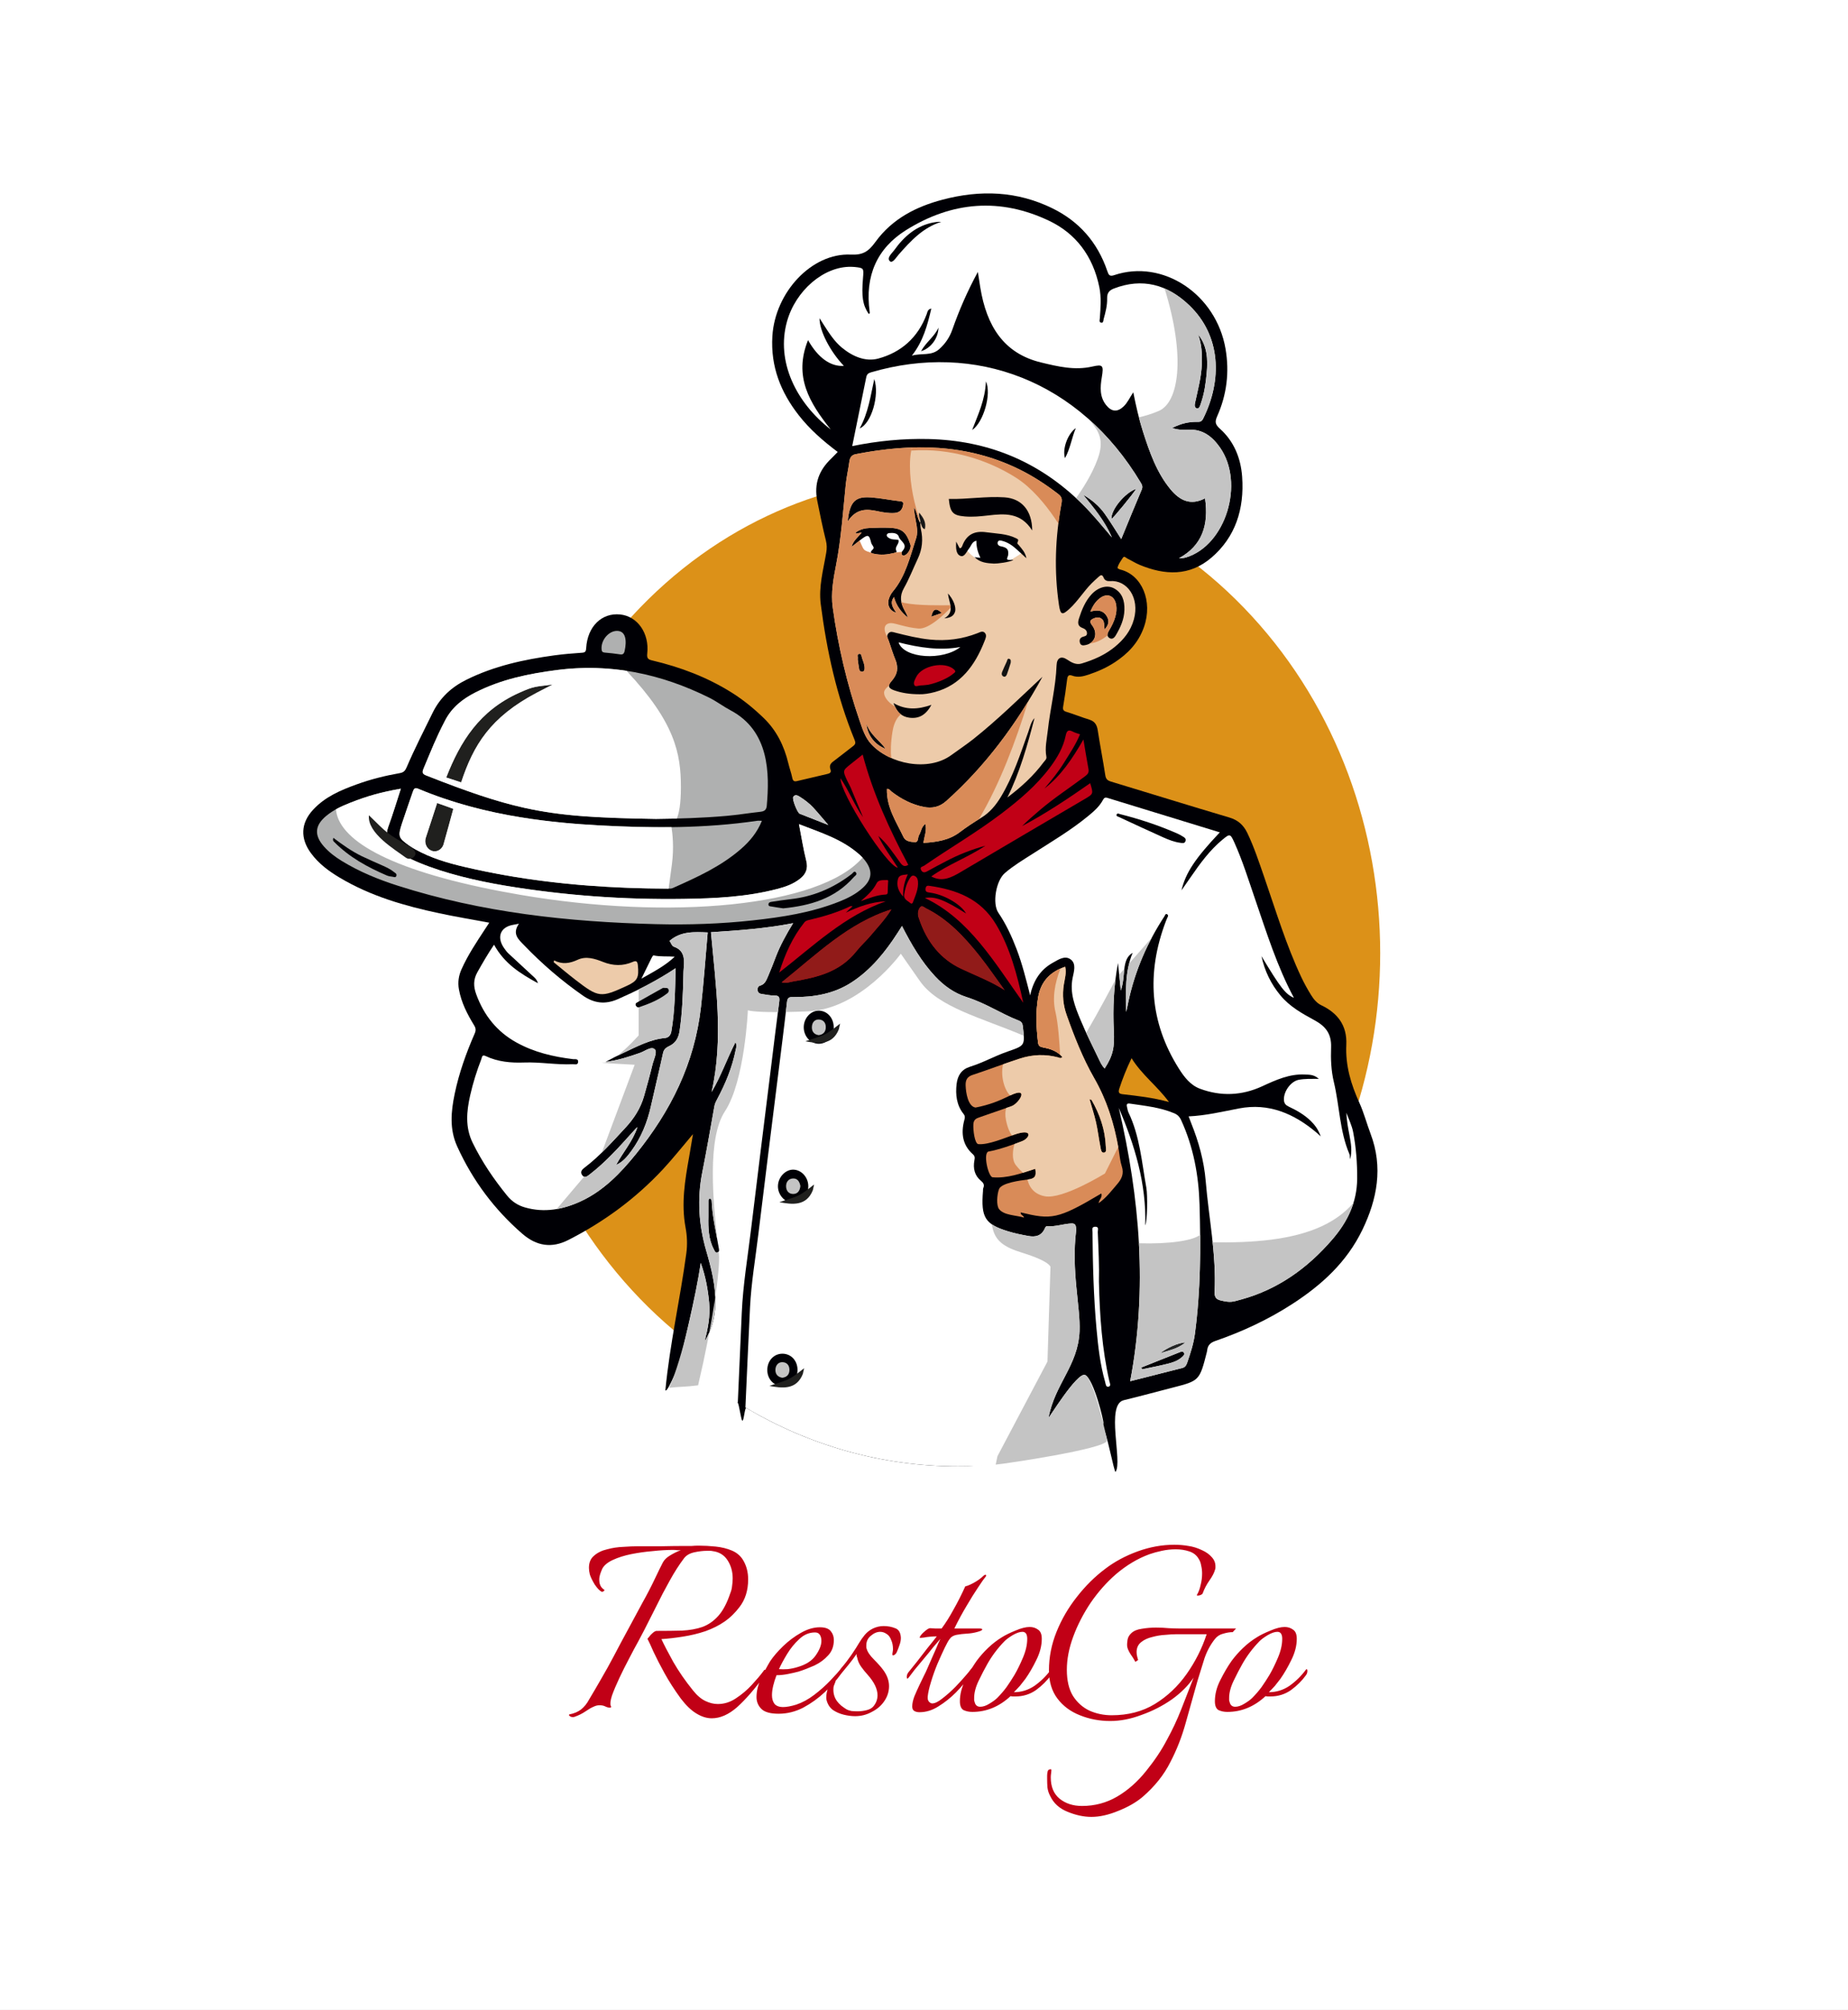 <svg width="390" height="424" viewBox="0 0 390 424" fill="none" xmlns="http://www.w3.org/2000/svg">
<rect x="0" y="0" width="390" height="424" fill="#808080" stroke="none"/>
<g clip-path="url(#clip0_1921_545)">
<path d="M390 0H0V424H390V0Z" fill="white"/>
<path d="M264.186 272.181C300.305 232.912 300.305 169.245 264.186 129.977C228.066 90.709 169.505 90.709 133.385 129.977C97.266 169.245 97.266 232.912 133.385 272.181C169.505 311.449 228.066 311.449 264.186 272.181Z" fill="#DC9118"/>
<path fill-rule="evenodd" clip-rule="evenodd" d="M176.787 95.337C173.716 93.033 170.879 90.572 168.515 87.53C164.785 82.73 162.603 77.342 163.002 70.902C163.574 61.645 171.305 53.324 179.546 53.706C182.036 53.823 183.251 53.112 184.731 51.063C188.306 46.117 193.39 43.582 198.908 42.124C206.856 40.022 214.689 40.259 222.24 44.014C227.667 46.714 231.591 51.022 233.681 57.171C233.958 57.984 234.153 58.373 235.124 58.046C245.404 54.577 256.668 62.058 258.641 73.618C259.479 78.525 258.888 83.251 256.904 87.734C256.362 88.958 256.389 89.492 257.49 90.479C260.342 93.035 261.853 96.536 262.14 100.57C262.628 107.413 260.702 113.29 255.698 117.602C251.041 121.614 245.826 121.354 240.541 119.17C239.628 118.792 238.775 118.246 237.884 117.807C237.586 117.66 237.255 117.168 236.926 117.718C236.521 118.389 235.994 118.992 235.84 119.805C235.825 119.875 236.195 120.093 236.407 120.143C240.986 121.245 243.337 126.806 241.426 132.263C240.259 135.6 237.998 137.919 235.249 139.717C233.521 140.849 231.664 141.666 229.734 142.311C228.591 142.692 227.467 142.962 226.298 142.534C225.611 142.283 225.305 142.464 225.207 143.302C224.98 145.218 224.689 147.126 224.369 149.027C224.249 149.743 224.446 149.981 225.081 150.172C226.698 150.661 228.274 151.315 229.892 151.809C230.986 152.143 231.478 152.837 231.664 154.047C232.147 157.206 232.772 160.338 233.253 163.498C233.385 164.365 233.733 164.654 234.456 164.872C242.787 167.387 251.095 169.985 259.436 172.452C261.211 172.977 262.404 173.982 263.234 175.715C264.663 178.698 265.699 181.853 266.786 184.985C269.256 192.109 271.424 199.363 274.637 206.158C275.255 207.466 275.96 208.731 276.716 209.95C277.261 210.828 277.918 211.615 278.871 212.07C282.194 213.662 284.319 216.221 284.123 220.399C283.915 224.802 285.121 228.766 286.887 232.646C287.836 234.732 288.426 237.006 289.244 239.166C291.924 246.245 290.633 252.964 287.527 259.406C284.205 266.295 278.88 271.069 272.848 274.994C267.693 278.349 262.201 280.897 256.486 282.874C255.473 283.225 254.862 283.753 254.752 284.905C254.742 285.007 254.721 285.107 254.696 285.205C253.158 291.24 253.121 291.27 247.522 292.706C244.063 293.592 240.617 294.534 237.149 295.375C233.283 296.313 236.958 308.408 235.423 310.487C235.179 310.817 233.349 301.23 232.84 301.426C223.05 305.202 213.144 309.325 202.163 309.325C185.991 309.325 170.776 304.866 157.501 297.02C157.164 296.82 156.984 299.886 156.649 299.682C156.381 299.519 155.955 296.086 155.688 295.92C151.602 293.377 147.71 290.507 144.04 287.346C143.424 286.814 141.019 293.842 140.416 293.294C141.386 283.323 143.506 274.253 144.841 264.395C145.092 262.544 145.009 260.703 144.677 258.928C143.738 253.895 144.548 249.005 145.426 244.1C145.692 242.608 145.932 241.111 146.247 239.236C143.995 241.884 142.055 244.348 139.942 246.619C134.098 252.895 127.366 257.798 119.932 261.579C116.44 263.357 113.246 262.873 110.237 260.268C104.398 255.212 99.781 249.098 96.474 241.812C94.836 238.202 95.175 234.502 95.951 230.769C96.871 226.337 98.381 222.133 100.169 218.045C100.469 217.36 100.442 216.924 100.053 216.285C98.628 213.951 97.361 211.53 96.853 208.717C96.576 207.193 96.796 205.807 97.413 204.434C98.753 201.447 100.543 198.774 102.307 196.082C102.601 195.633 102.897 195.186 103.254 194.642C99.675 193.973 96.189 193.397 92.731 192.66C85.418 191.103 78.242 189.057 71.647 185.117C69.377 183.761 67.249 182.191 65.614 179.963C63.322 176.839 63.468 173.635 66.074 170.817C68.637 168.046 71.927 166.682 75.264 165.469C78.238 164.387 81.295 163.63 84.388 163.087C85.149 162.953 85.501 162.602 85.802 161.9C87.476 157.984 89.415 154.217 91.279 150.405C92.903 147.084 95.363 144.913 98.424 143.395C104.319 140.47 110.59 139.126 116.963 138.25C118.911 137.982 120.875 137.83 122.834 137.692C123.481 137.647 123.662 137.462 123.706 136.721C123.976 132.163 126.975 129.229 130.873 129.621C134.534 129.989 137.076 133.591 136.591 137.876C136.472 138.931 136.843 139.131 137.641 139.321C143.562 140.721 149.241 142.84 154.508 146.16C156.907 147.673 159.104 149.472 161.176 151.474C163.859 154.065 165.479 157.308 166.373 161.039C166.621 162.071 166.993 163.07 167.205 164.108C167.347 164.802 167.663 164.897 168.204 164.769C170.35 164.259 172.5 163.761 174.647 163.255C175.098 163.149 175.491 162.953 175.263 162.334C174.884 161.305 175.498 160.881 176.15 160.396C177.464 159.422 178.735 158.378 180.04 157.387C180.534 157.012 180.615 156.716 180.337 156.04C176.593 146.915 174.475 137.293 173.211 127.443C172.737 123.756 173.764 120.165 174.372 116.569C174.521 115.688 174.512 114.883 174.296 114.022C173.609 111.278 173.052 108.5 172.488 105.721C171.729 101.983 172.891 99.157 175.4 96.758C175.854 96.322 176.28 95.857 176.787 95.337Z" fill="#000005"/>
<path fill-rule="evenodd" clip-rule="evenodd" d="M190.353 195.345C192.352 199.249 194.472 202.872 197.319 205.93C199.217 207.97 201.372 209.492 203.957 210.324C208.176 211.68 210.913 213.676 215.038 215.312C215.608 215.539 215.788 215.89 215.861 216.52C216.323 220.558 216.334 220.546 212.728 221.795C209.614 222.875 207.79 224.045 204.655 225.047C202.914 225.604 202.095 226.875 201.883 228.658C201.611 230.943 201.888 233.159 203.34 234.976C203.73 235.463 203.635 235.805 203.501 236.312C202.764 239.083 203.151 241.567 205.294 243.47C205.759 243.883 205.743 244.222 205.641 244.757C205.314 246.488 205.689 247.999 207.026 249.101C207.535 249.522 207.808 249.935 207.509 250.633C207.434 250.807 207.465 251.034 207.449 251.237C206.994 256.83 207.858 258.251 212.781 259.759C214.173 260.185 215.606 260.472 217.033 260.731C218.461 260.993 219.755 260.764 220.493 259.151C220.59 258.936 220.702 258.649 220.981 258.672C222.727 258.802 224.4 258.171 226.127 258.088C227.165 258.037 227.061 258.842 227.116 259.527C226.045 268.154 228.04 275.63 227.828 280.81C227.53 288.083 222.624 291.902 221.29 299.056C221.224 299.413 227.413 289.227 229.039 290.07C230.839 291.004 232.948 299.763 232.861 300.153C232.505 301.769 230.986 303.482 228.951 305.094C220.464 307.845 211.473 309.324 202.163 309.324C185.912 309.324 170.63 304.821 157.311 296.904C157.626 289.87 157.939 282.837 158.284 275.804C158.54 270.564 159.437 265.401 160.061 260.207C161.376 249.26 162.773 238.324 164.132 227.383C164.797 222.038 165.485 216.698 166.089 211.345C166.211 210.264 166.752 210.337 167.431 210.34C171.794 210.357 176.008 209.668 179.823 207.161C183.793 204.552 186.795 200.883 189.421 196.802C189.71 196.354 189.996 195.903 190.353 195.345Z" fill="white"/>
<path fill-rule="evenodd" clip-rule="evenodd" d="M257.427 175.586C252.269 181.048 250.222 184.08 249.336 187.824C250.137 186.672 250.712 185.856 251.278 185.033C253.273 182.134 255.341 179.306 258.022 177.097C259.55 175.839 259.646 175.839 260.513 177.763C262.242 181.601 263.492 185.65 264.865 189.645C267.295 196.727 269.531 203.901 273.065 210.486C271.285 209.737 270.212 208.333 266.22 201.697C266.885 204.827 268.226 207.567 270.217 209.973C272.21 212.38 274.814 213.804 277.39 215.209C279.653 216.44 281.025 217.966 280.912 220.961C280.822 223.381 280.922 225.873 281.492 228.241C282.701 233.268 282.706 238.6 284.762 243.412C284.893 243.718 284.86 244.107 284.918 244.567C285.405 242.828 285.11 241.204 284.808 239.586C284.511 238.001 284.191 236.421 284.148 234.741C284.633 236.094 285.301 237.405 285.567 238.806C286.184 242.048 286.442 245.355 286.417 248.669C286.377 253.682 284.319 257.781 281.27 261.344C275.959 267.551 269.64 272.006 262.022 274.107C260.054 274.649 259.755 274.818 257.73 274.36C256.701 274.126 256.268 273.718 256.33 272.458C256.713 264.677 255.094 256.896 254.448 249.121C254.094 244.868 252.967 240.861 251.407 236.974C251.225 236.517 251.058 236.051 250.849 235.502C254.518 235.332 257.989 234.493 261.483 233.824C267.754 232.624 273.08 234.886 277.927 238.995C278.105 239.146 278.275 239.308 278.731 239.722C278.166 238.183 277.437 237.253 276.57 236.417C275.223 235.116 273.645 234.229 272.011 233.458C271.395 233.168 270.997 232.821 270.959 232.032C270.868 230.201 272.453 228.084 274.093 227.782C275.377 227.547 276.672 227.587 278.321 227.579C277.249 226.627 276.267 226.716 275.371 226.671C272.143 226.506 269.272 227.81 266.36 229.154C262.089 231.123 257.656 231.32 253.232 229.663C251.24 228.917 249.932 227.235 248.777 225.404C242.61 215.61 241.909 205.245 246.028 194.374C246.118 194.14 246.209 193.906 246.311 193.677C246.428 193.412 246.67 193.118 246.338 192.885C245.967 192.624 245.88 193.078 245.747 193.283C242.19 198.721 239.571 204.632 238.163 211.147C237.995 211.923 237.866 212.708 237.656 213.474C237.601 209.281 237.339 205.069 239.034 201.002C237.905 201.656 237.446 202.705 237.243 204.668C237.098 206.063 237.055 207.486 236.533 208.957C236.324 206.916 236.133 205.036 235.941 203.156C235.047 207.909 234.827 212.674 235.06 217.425C235.229 220.859 234.952 222.576 233.127 225.393C232.529 224.808 232.191 224.04 231.837 223.3C230.392 220.281 229.358 218.307 228.058 215.213C226.823 212.27 225.723 209.439 226.365 206.284C226.629 204.983 227.173 203.34 225.996 202.423C224.76 201.459 223.382 202.426 222.192 203.087C219.694 204.472 218.113 206.696 217.401 209.971C216.513 206.503 215.725 203.323 214.562 200.272C213.523 197.54 212.309 194.922 210.687 192.531C209.379 190.607 210.183 185.786 212.061 184.172C213.863 182.621 215.88 181.42 217.854 180.155C221.841 177.599 225.919 175.201 229.625 172.159C230.82 171.177 232.005 170.168 232.779 168.727C232.994 168.327 233.215 168.163 233.679 168.306C241.579 170.739 249.479 173.152 257.427 175.586Z" fill="white"/>
<path fill-rule="evenodd" clip-rule="evenodd" d="M220.001 142.76C215.237 147.207 210.589 151.787 205.521 155.823C203.976 157.052 202.336 158.142 200.742 159.302C195.898 162.83 187.748 161.22 183.835 156.94C182.577 155.564 182 153.753 181.402 152.007C178.749 144.27 176.868 136.302 175.737 128.137C175.313 125.069 175.886 122.058 176.466 119.058C177.544 113.476 177.91 107.792 178.494 102.138C178.661 100.524 179.045 98.938 179.253 97.327C179.37 96.415 179.838 95.949 180.587 95.804C192.411 93.511 204.054 93.535 215.252 99.078C218.111 100.493 220.781 102.257 223.348 104.227C224.082 104.792 224.181 105.305 224.012 106.217C222.696 113.307 222.428 120.448 223.482 127.605C223.8 129.763 224.185 129.819 225.715 128.414C227.443 126.825 228.696 124.758 230.34 123.089C230.818 122.603 231.332 122.161 231.83 121.697C232.274 121.282 232.621 121.103 232.931 121.906C233.146 122.462 233.697 122.628 234.243 122.584C237.858 122.294 240.562 126.085 239.293 130.671C238.612 133.13 237.136 134.916 235.316 136.421C233.199 138.171 230.768 139.221 228.232 139.977C227.126 140.307 226.136 139.768 225.195 139.134C223.964 138.305 223.039 138.77 222.982 140.318C222.809 144.967 221.639 149.453 221.135 154.046C220.931 155.9 220.472 157.738 220.827 159.635C220.925 160.153 220.502 160.448 220.249 160.789C218.084 163.701 215.463 166.072 212.596 168.229C215.221 162.926 216.821 157.226 218.321 151.484C217.569 152.284 217.373 153.375 217.017 154.371C215.343 159.054 213.807 163.802 211.254 168.054C210.16 169.878 208.868 171.413 207.102 172.492C205.553 173.437 204.025 174.436 202.568 175.536C200.27 177.275 197.67 177.632 194.878 177.817C195.051 176.461 195.619 175.239 195.296 173.817C194.441 174.368 194.424 175.421 193.962 176.156C193.648 176.658 193.902 177.692 193.057 177.649C192.187 177.605 191.101 177.488 190.678 176.591C189.16 173.373 187.073 170.364 187.168 166.426C187.652 166.337 187.883 166.779 188.187 167.014C190.236 168.593 192.463 169.724 194.943 170.219C196.679 170.566 198.253 170.261 199.678 168.99C207.948 161.615 214.542 152.718 220.001 142.76Z" fill="#EDCBAA"/>
<path fill-rule="evenodd" clip-rule="evenodd" d="M181.333 113.899C182.283 115.905 182.019 116.02 183.443 116.479C184.866 116.937 190.509 116.421 190.509 116.421C190.509 116.421 191.512 115.791 191.406 115.389C191.3 114.988 189.877 112.293 189.877 112.293L183.127 112.121C183.127 112.121 182.652 112.695 181.333 113.899Z" fill="white"/>
<path fill-rule="evenodd" clip-rule="evenodd" d="M203.694 115.448C204.486 117.11 206.594 118.142 206.594 118.142L213.212 118.192L215.875 116.537C215.875 116.537 213.608 114.187 212.395 113.671C211.181 113.155 206.224 112.926 205.592 113.041C204.958 113.154 203.694 115.448 203.694 115.448Z" fill="white"/>
<path fill-rule="evenodd" clip-rule="evenodd" d="M254.311 105.119C251.29 106.709 248.991 105.597 247.035 103.237C244.117 99.719 242.6 95.391 241.202 91.008C240.359 88.367 239.741 85.654 239.166 82.749C238.438 83.834 237.962 84.947 237.114 85.75C235.822 86.974 234.594 86.887 233.459 85.481C232.032 83.711 232.177 81.663 232.527 79.558C232.945 77.037 232.755 76.819 230.473 77.334C226.783 78.169 223.261 77.323 219.666 76.451C211.795 74.541 208.202 68.735 206.881 60.659C206.721 59.677 206.572 58.693 206.365 57.366C204.145 61.461 202.423 65.426 200.98 69.535C200.395 71.197 199.472 72.531 198.201 73.66C196.536 75.139 194.541 74.435 192.434 75.024C194.836 72.002 195.706 68.619 196.543 65.105C195.773 65.214 195.734 65.824 195.58 66.241C193.702 71.335 190.049 74.357 185.378 75.631C182.672 76.368 179.933 75.212 177.645 73.312C176.101 72.029 174.995 70.31 173.893 68.598C173.605 68.151 173.324 67.699 172.961 67.124C172.891 69.726 175.222 74.203 178.091 77.18C175.328 77.386 172.639 75.506 170.529 71.749C167.418 79.45 170.879 85.022 175.318 90.603C167.994 84.937 163.735 76.252 166.087 67.817C167.904 61.3 173.846 56.161 179.636 56.283C179.87 56.288 180.104 56.293 180.337 56.318C182.302 56.534 182.302 56.535 182.128 58.63C181.795 62.63 182.053 64.282 183.312 66.206C183.603 66.198 183.558 65.941 183.535 65.773C182.471 58.143 185.16 52.34 191.17 48.57C200.903 42.465 211.12 41.664 221.451 46.599C227.014 49.257 230.653 53.987 232 60.569C232.442 62.73 232.266 64.925 232.112 67.108C232.087 67.457 231.917 67.916 232.309 68.048C232.888 68.243 232.839 67.57 232.922 67.269C233.312 65.858 233.69 64.43 233.649 62.936C233.617 61.8 234.105 61.239 235.077 60.865C241.047 58.569 246.369 59.984 250.989 64.41C257.677 70.816 257.989 80.158 253.89 88.353C253.564 89.004 253.164 88.997 252.635 88.989C250.905 88.964 249.252 89.32 247.372 90.277C248.751 90.746 249.868 90.69 250.921 90.645C253.807 90.522 255.835 92.074 257.458 94.39C262.727 101.912 258.682 115.017 250.324 117.581C249.855 117.725 249.363 117.779 248.81 117.76C253.652 115.125 255.136 110.819 254.311 105.119Z" fill="white"/>
<path fill-rule="evenodd" clip-rule="evenodd" d="M138.436 172.752C116.416 172.405 109.705 171.369 89.942 163.582C89.073 163.239 89.062 162.898 89.405 162.084C91.038 158.201 92 155.683 93.939 151.969C95.424 149.125 97.728 147.391 100.354 146.058C105.805 143.29 111.633 142.104 117.548 141.341C128.765 139.893 139.44 142.091 149.655 147.166C151.222 147.944 152.655 149.036 154.205 149.86C162.395 154.212 162.426 163.18 161.819 169.985C161.73 170.97 161.171 171.174 160.388 171.259C158.014 171.517 155.651 171.908 153.274 172.116C148.28 172.555 143.274 172.701 138.436 172.752Z" fill="#AFB0B0"/>
<path fill-rule="evenodd" clip-rule="evenodd" d="M104.261 199.283C106.467 203.297 109.796 205.376 113.534 207.415C113.253 206.526 112.785 206.207 112.393 205.842C110.685 204.255 108.961 202.687 107.26 201.092C106.944 200.797 106.685 200.423 106.426 200.064C104.761 197.748 105.551 195.582 108.229 195.105C108.552 195.048 108.873 194.983 109.517 194.86C107.997 197.048 109.461 198.201 110.627 199.416C114.421 203.369 118.53 206.883 122.954 209.98C125.352 211.659 127.702 211.949 130.385 210.773C134.119 209.135 137.752 207.306 141.233 205.116C141.628 204.868 142.019 204.61 142.577 204.25C142.476 208.849 142.433 213.243 141.68 217.594C141.533 218.442 141.005 218.907 140.365 218.966C137.217 219.254 134.452 220.756 131.624 222.074C130.342 222.673 129.07 223.301 127.815 223.994C130.327 223.702 132.726 222.926 135.119 222.083C136.15 221.718 137.456 220.645 138.19 221.353C138.772 221.913 137.953 223.514 137.684 224.627C137.151 226.835 136.544 229.02 135.927 231.201C135.179 233.84 133.754 236.006 131.956 237.932C129.222 240.863 126.568 243.888 123.397 246.287C122.859 246.695 122.353 247.184 122.866 247.897C123.383 248.615 123.959 248.119 124.458 247.736C127.766 245.193 130.587 242.066 133.399 238.93C133.758 238.53 134.1 238.113 134.53 237.757C133.546 240.744 131.491 243.033 130.028 245.737C131.435 245.133 132.379 243.977 133.258 242.771C135.294 239.979 136.597 236.802 137.368 233.344C138.203 229.592 139.121 225.862 139.934 222.105C140.134 221.181 140.793 220.891 141.378 220.595C142.672 219.942 143.217 218.856 143.43 217.4C143.991 213.569 144.131 209.709 144.215 205.841C144.228 205.231 144.246 204.621 144.304 204.015C144.486 202.105 144.285 200.436 142.281 199.736C141.704 199.535 141.621 198.81 141.28 198.491C143.701 196.389 146.532 196.59 149.353 196.698C148.887 201.934 148.524 207.171 147.936 212.399C146.576 224.45 141.471 234.431 134.261 243.38C130.931 247.514 127.294 251.232 122.578 253.411C118.803 255.156 114.873 255.877 110.802 254.711C109.327 254.29 108.071 253.506 107.031 252.227C104.229 248.783 101.73 245.126 99.741 241.051C98.15 237.79 98.459 234.462 99.217 231.099C99.806 228.484 100.605 225.936 101.57 223.454C101.727 223.051 101.692 222.396 102.48 222.77C105.068 223.998 107.831 224.24 110.601 224.136C114.025 224.007 117.417 224.651 120.834 224.499C121.256 224.481 121.938 224.735 122.006 224.044C122.082 223.265 121.33 223.477 120.945 223.429C116.784 222.922 112.74 221.993 108.968 219.899C104.954 217.671 102.166 214.292 100.503 209.746C99.906 208.112 99.868 206.652 100.736 205.106C101.829 203.163 102.938 201.241 104.261 199.283Z" fill="white"/>
<path fill-rule="evenodd" clip-rule="evenodd" d="M134.783 208.721C136.98 207.625 139.134 206.437 141.232 205.117C141.628 204.868 142.018 204.611 142.576 204.251C142.475 208.85 142.432 213.244 141.679 217.594C141.532 218.442 141.004 218.908 140.364 218.966C137.216 219.255 134.451 220.757 131.623 222.075C131.172 222.286 130.722 222.501 130.273 222.721C132.483 221.022 134.782 218.419 134.782 218.419V208.721H134.783ZM128.328 223.928C127.988 224.07 127.675 224.152 127.4 224.152C125.08 224.152 133.939 224.61 133.939 224.61L127 243.146C128.709 241.477 130.318 239.688 131.956 237.932C133.753 236.006 135.179 233.84 135.927 231.201C136.544 229.02 137.151 226.835 137.684 224.627C137.953 223.513 138.772 221.913 138.19 221.353C137.456 220.645 136.15 221.719 135.119 222.083C132.888 222.869 130.655 223.596 128.328 223.928ZM123.257 248.227L117.475 255.051C119.206 254.755 120.907 254.184 122.578 253.41C127.293 251.232 130.93 247.514 134.261 243.379C141.471 234.431 146.576 224.45 147.935 212.399C148.525 207.171 148.887 201.933 149.353 196.698C146.532 196.589 143.701 196.389 141.28 198.491C141.621 198.81 141.704 199.534 142.281 199.736C144.284 200.437 144.486 202.106 144.304 204.015C144.246 204.622 144.228 205.232 144.215 205.841C144.13 209.709 143.991 213.569 143.43 217.4C143.216 218.857 142.672 219.942 141.378 220.595C140.793 220.892 140.134 221.181 139.934 222.105C139.12 225.861 138.203 229.592 137.368 233.344C136.597 236.802 135.294 239.979 133.257 242.771C132.379 243.976 131.435 245.133 130.028 245.737C131.491 243.033 133.547 240.744 134.53 237.757C134.1 238.113 133.758 238.53 133.399 238.93C130.587 242.066 127.765 245.193 124.458 247.736C124.082 248.025 123.663 248.378 123.257 248.227Z" fill="#C4C4C4"/>
<path fill-rule="evenodd" clip-rule="evenodd" d="M155.221 219.831C153.392 223.436 152.127 227.086 150.173 230.362C152.72 219.131 151.063 207.96 150.036 196.655C155.643 196.283 161.414 195.904 167.376 194.746C165.903 197.161 164.648 199.432 163.71 201.887C163.191 203.246 162.674 204.608 162.095 205.937C161.742 206.751 161.415 207.635 160.464 207.899C159.969 208.037 159.818 208.457 159.902 208.968C159.995 209.533 160.43 209.638 160.853 209.699C161.733 209.826 162.616 210.017 163.497 210.013C164.408 210.011 164.568 210.379 164.45 211.29C163.798 216.277 163.195 221.27 162.578 226.261C161.218 237.253 159.834 248.241 158.511 259.239C157.801 265.137 156.801 271 156.541 276.959C156.265 283.281 155.986 289.602 155.704 295.924C150.992 294.301 146.365 293.846 142.7 290.689C144.206 283.863 146.833 273.601 147.881 266.408C148.937 269.326 149.394 272.022 149.662 274.78C149.935 277.608 149.383 280.304 148.702 283.003C150.132 280.609 150.896 278.008 150.967 275.164C151.066 271.231 150.105 267.515 149.035 263.821C147.461 258.383 147.093 252.892 148.212 247.281C149.134 242.663 149.939 238.018 150.761 233.376C150.862 232.799 151.105 232.338 151.361 231.857C153.1 228.586 154.527 225.178 155.26 221.462C155.345 221.025 155.55 220.603 155.221 219.831Z" fill="white"/>
<path fill-rule="evenodd" clip-rule="evenodd" d="M179.851 94.104C180.873 89.101 181.851 84.344 182.812 79.582C182.938 78.961 183.227 78.717 183.814 78.544C205.724 72.114 227.801 80.208 240.738 101.812C241.03 102.298 241.209 102.678 240.937 103.312C239.483 106.717 238.093 110.154 236.622 113.72C235.414 111.856 234.331 110.054 233.123 108.359C231.916 106.667 230.344 105.392 228.574 104.351C230.872 107.15 233.183 109.93 234.658 113.378C232.627 110.972 230.639 108.532 228.414 106.333C219.211 97.228 208.315 92.899 195.956 92.614C190.607 92.489 185.312 92.993 179.851 94.104Z" fill="white"/>
<path fill-rule="evenodd" clip-rule="evenodd" d="M160.793 173.147C159.802 175.591 158.248 177.455 156.416 179.054C152.094 182.826 147.026 185.078 141.969 187.342C141.681 187.472 141.327 187.459 141.004 187.458C126.509 187.409 112.117 186.191 97.924 182.852C94.411 182.025 90.935 181.001 87.704 179.204C87.247 178.95 86.797 178.679 86.365 178.378C84.072 176.78 83.94 176.423 84.832 173.706C85.57 171.46 86.366 169.236 87.127 166.999C87.327 166.413 87.533 166.084 88.234 166.378C100.645 171.586 113.636 173.441 126.812 174.137C137.808 174.717 148.799 174.751 159.745 173.153C160.057 173.107 160.378 173.147 160.793 173.147Z" fill="#AFB0B0"/>
<path fill-rule="evenodd" clip-rule="evenodd" d="M168.612 173.855C173.289 175.682 177.749 177.015 181.467 180.353C181.897 180.739 182.3 181.175 182.65 181.646C184.182 183.707 184.031 185.48 182.162 187.222C180.649 188.632 178.859 189.506 177.004 190.236C171.152 192.543 165.044 193.478 158.895 194.152C152.087 194.898 145.251 195.122 138.417 194.949C119.985 194.481 101.73 192.523 83.953 186.839C79.868 185.533 75.886 183.919 72.16 181.639C70.771 180.789 69.46 179.816 68.347 178.551C66.28 176.204 66.42 174.139 68.816 172.138C70.355 170.854 72.114 170.047 73.925 169.335C77.631 167.877 80.589 167.062 84.599 166.374C83.688 169.165 82.888 171.847 81.93 174.461C81.35 176.041 81.76 177.215 82.745 178.32C84.349 180.121 86.39 181.13 88.495 182.004C94.118 184.337 100.876 185.882 106.791 186.86C119.217 188.914 131.725 189.81 144.289 189.623C150.934 189.524 157.576 189.217 164.081 187.512C165.767 187.07 167.416 186.5 168.843 185.368C170.046 184.413 170.582 183.282 170.147 181.556C169.534 179.123 169.151 176.621 168.612 173.855Z" fill="#AFB0B0"/>
<path fill-rule="evenodd" clip-rule="evenodd" d="M224.188 222.971C223.078 221.694 221.633 221.24 220.139 220.957C219.516 220.839 219.153 220.654 219.064 219.897C218.692 216.75 218.552 213.594 219.071 210.464C219.643 207.012 221.689 204.98 224.803 203.93C225.098 205.276 224.7 206.5 224.512 207.692C224.159 209.924 224.364 212.021 225.109 214.122C226.742 218.726 228.528 223.258 230.932 227.451C233.639 232.171 235.236 237.298 236.125 242.732C236.304 243.832 236.395 244.973 236.737 246.012C237.26 247.602 236.715 248.705 235.753 249.818C234.553 251.21 233.45 252.7 231.847 253.813C231.981 253.016 232.692 252.551 232.425 251.764C223.178 257.272 221.866 257.315 215.407 255.758C215.334 256.322 215.977 256.324 216.104 256.855C214.498 256.333 211.882 256.412 210.843 255.061C210.216 254.247 210.415 251.954 210.826 250.859C211.33 249.512 215.385 249.008 216.803 248.835C218.385 248.642 218.756 248.195 218.478 246.561C215.528 247.535 212.509 248.613 209.474 248.346C208.567 248.266 207.368 243.115 208.66 242.901C210.699 242.563 213.804 241.474 215.734 240.713C217.352 240.075 218.108 237.972 214.169 239.312C212.201 239.981 208.591 241.554 206.469 241.353C205.706 241.281 205.328 238.375 205.422 237.108C205.495 236.155 206.053 235.921 206.657 235.711C208.925 234.921 211.195 234.13 213.466 233.346C215.026 232.808 217.448 229 213.087 231.139C211.006 232.16 208.872 233.062 205.876 233.64C204.29 233.401 203.837 230.553 203.784 228.964C203.745 227.781 204.153 227.115 205.255 226.753C208.608 225.651 211.911 224.374 215.269 223.293C217.909 222.442 220.614 222.335 223.315 223.057C223.571 223.124 223.819 223.358 224.188 222.971Z" fill="#D98B58"/>
<path fill-rule="evenodd" clip-rule="evenodd" d="M236.106 233.696C239.472 241.589 241.943 249.675 241.699 258.486C242.128 257.573 242.211 252.152 241.924 250.553C240.96 245.187 240.55 239.662 238.16 234.692C237.991 234.339 237.939 233.918 237.843 233.526C237.696 232.925 237.848 232.714 238.468 232.807C241.614 233.274 244.786 233.579 247.79 234.838C248.484 235.129 248.933 235.564 249.269 236.297C251.84 241.902 252.965 247.861 253.151 254.087C253.421 263.2 253.385 272.299 252.177 281.343C251.895 283.453 251.233 285.475 250.54 287.475C250.342 288.04 250.091 288.43 249.516 288.574C245.932 289.472 242.352 290.39 238.51 291.368C242.227 271.832 240.521 252.699 236.106 233.696Z" fill="white"/>
<path fill-rule="evenodd" clip-rule="evenodd" d="M227.923 154.909C227.013 157.115 225.728 158.992 224.531 160.922C223.329 162.864 221.9 164.611 220.434 166.325C223.847 163.708 226.277 160.114 228.646 155.991C229.045 158.356 229.346 160.292 229.71 162.213C229.847 162.944 229.576 163.31 229.062 163.7C225.838 166.139 222.447 168.315 219.358 170.967C218.121 172.027 216.884 173.086 215.714 174.259C220.691 171.612 225.405 168.474 230.074 165.212C230.761 167.464 230.764 167.47 228.94 168.543C220.19 173.687 211.428 178.808 202.696 183.987C200.713 185.163 198.774 186.106 196.538 184.884C200.118 182.341 204.265 180.856 207.958 178.407C205.046 179.199 202.246 180.298 199.555 181.726C198.256 182.416 196.946 183.087 195.663 183.811C195.11 184.122 194.653 184.1 194.372 183.5C194.058 182.829 194.756 182.807 195.021 182.624C200.422 178.891 206.085 175.614 211.341 171.621C215.111 168.756 218.739 165.716 221.656 161.798C223.137 159.807 224.396 157.657 224.913 155.124C225.141 154.002 225.582 153.915 226.412 154.339C226.867 154.574 227.369 154.706 227.923 154.909Z" fill="#C10016"/>
<path fill-rule="evenodd" clip-rule="evenodd" d="M215.948 211.533C209.801 202.904 204.546 193.883 195.197 189.431C197.302 189.046 199.279 189.791 203.881 192.699C202.855 190.877 199.601 188.907 196.746 188.379C196.469 188.328 196.19 188.285 195.913 188.242C195.48 188.174 195.267 187.978 195.333 187.434C195.403 186.846 195.729 186.807 196.125 186.864C201.77 187.678 206.948 189.521 210.236 195.055C213.139 199.939 214.629 205.442 215.948 211.533Z" fill="#C10016"/>
<path fill-rule="evenodd" clip-rule="evenodd" d="M177.378 164.17C179.178 166.789 180.302 169.816 182.132 172.399C181.264 170.31 180.403 168.217 179.522 166.134C179.308 165.628 179.014 165.164 178.785 164.665C177.82 162.556 177.823 162.552 179.542 161.173C180.329 160.542 181.119 159.918 182.057 159.172C184.262 167.499 187.767 175.071 191.688 182.446C190.864 182.936 190.454 182.632 189.93 181.909C188.518 179.959 187.186 177.919 185.354 176.341C186.469 178.734 188.065 180.79 189.486 183.051C187.168 182.787 177.262 167.25 177.378 164.17Z" fill="#C10016"/>
<path fill-rule="evenodd" clip-rule="evenodd" d="M212.013 208.868C209.06 206.98 205.905 205.8 202.847 204.362C198.521 202.33 195.625 198.728 193.996 193.925C193.898 193.639 193.777 193.353 193.742 193.056C193.67 192.424 193.836 191.777 194.212 191.357C194.607 190.916 195.073 191.439 195.457 191.629C199.986 193.871 203.462 197.55 206.656 201.559C208.53 203.912 210.234 206.427 212.013 208.868Z" fill="#C10016"/>
<path fill-rule="evenodd" clip-rule="evenodd" d="M164.96 207.223C172.324 201.338 179.051 194.65 188.119 191.835C186.823 193.943 185.199 195.617 183.702 197.401C182.756 198.527 181.653 199.501 180.741 200.655C177.238 205.085 172.405 206.182 167.466 207.02C166.707 207.148 165.953 207.497 164.96 207.223Z" fill="#C10016"/>
<path fill-rule="evenodd" clip-rule="evenodd" d="M116.942 202.593C118.651 203.49 120.24 203.24 121.916 202.462C123.687 201.639 125.55 202.238 127.252 202.912C129.384 203.757 131.444 203.819 133.523 202.917C134.255 202.599 134.525 202.758 134.612 203.607C134.881 206.246 134.534 206.928 132.277 207.969C126.76 210.508 126.34 210.47 121.434 206.69C119.881 205.491 118.376 204.221 116.849 202.983C116.879 202.853 116.911 202.724 116.942 202.593Z" fill="#EDCBAA"/>
<path fill-rule="evenodd" clip-rule="evenodd" d="M164.439 205.167C165.652 201.279 167.269 197.675 169.754 194.576C170.074 194.176 170.48 194.128 170.874 194.034C173.802 193.342 176.685 192.497 179.437 191.177C179.547 191.124 179.696 191.171 179.949 191.171C179.404 191.676 178.951 192.097 178.498 192.518C181.193 191.264 183.929 190.252 186.939 190.132C178.297 193.127 171.623 199.559 164.439 205.167Z" fill="#C10016"/>
<path fill-rule="evenodd" clip-rule="evenodd" d="M238.805 223.229C241.011 226.777 244.203 229.075 246.698 232.467C243.324 231.545 240.127 231.191 236.933 230.825C236.239 230.744 235.929 230.53 236.2 229.697C236.899 227.541 237.725 225.453 238.805 223.229Z" fill="#DC9118"/>
<path fill-rule="evenodd" clip-rule="evenodd" d="M231.915 270.316C232.087 277.774 232.585 284.608 234.107 291.315C234.194 291.697 234.53 292.352 233.984 292.513C233.354 292.698 233.341 291.912 233.219 291.491C232.168 287.828 231.745 284.038 231.401 280.243C230.788 273.503 230.619 266.738 230.559 259.969C230.553 259.451 230.308 258.761 231.169 258.776C231.993 258.789 231.655 259.495 231.673 259.911C231.832 263.57 232.001 267.231 231.915 270.316Z" fill="white"/>
<path fill-rule="evenodd" clip-rule="evenodd" d="M130.21 133.086C132.145 133.087 132.276 135.256 131.825 137.304C131.695 137.897 131.46 138.127 130.861 138.037C129.249 137.792 129.211 137.831 127.591 137.66C127.119 137.609 126.984 137.404 126.95 136.909C126.824 135.024 128.456 133.085 130.21 133.086Z" fill="#AFB0B0"/>
<path fill-rule="evenodd" clip-rule="evenodd" d="M174.802 174.031C172.951 173.305 170.854 172.485 168.761 171.655C168.293 171.47 167.12 168.573 167.4 168.116C167.747 167.547 168.276 167.754 168.739 168.046C169.793 168.712 170.8 169.464 171.661 170.401C172.782 171.623 173.84 172.914 174.802 174.031Z" fill="white"/>
<path fill-rule="evenodd" clip-rule="evenodd" d="M135.362 206.446C136.209 204.715 136.85 203.391 137.507 202.078C137.611 201.868 137.82 201.516 137.922 201.539C139.386 201.866 140.882 201.682 142.397 201.811C140.357 203.747 138.013 204.94 135.362 206.446Z" fill="white"/>
<path fill-rule="evenodd" clip-rule="evenodd" d="M190.819 188.687C191.005 187.53 191.314 186.419 191.908 185.429C192.132 185.056 192.403 184.592 192.896 184.734C193.378 184.873 193.662 185.303 193.719 185.857C193.89 187.503 193.179 188.908 192.652 190.36C192.541 190.664 192.284 190.672 192.089 190.489C191.555 189.988 190.666 189.768 190.819 188.687Z" fill="#C10016"/>
<path fill-rule="evenodd" clip-rule="evenodd" d="M181.646 190.101C182.933 188.979 184.197 187.919 185.016 186.291C185.397 185.534 186.418 185.694 187.187 185.646C187.549 185.624 187.425 185.974 187.417 186.201C187.395 186.808 187.348 187.413 187.348 188.02C187.348 188.41 187.346 188.687 186.861 188.707C185.045 188.785 183.364 189.506 181.646 190.101Z" fill="#C10016"/>
<path fill-rule="evenodd" clip-rule="evenodd" d="M190.594 189.132C189.552 187.962 189.186 186.801 189.484 185.513C189.728 184.46 190.668 184.592 191.585 184.448C190.909 185.91 190.537 187.349 190.594 189.132Z" fill="#C10016"/>
<path fill-rule="evenodd" clip-rule="evenodd" d="M170.582 250.358C170.516 252.299 169.02 253.805 167.248 253.719C165.565 253.637 164.147 252.012 164.176 250.199C164.206 248.321 165.767 246.679 167.465 246.739C169.22 246.801 170.648 248.458 170.582 250.358Z" fill="#000005"/>
<path fill-rule="evenodd" clip-rule="evenodd" d="M175.948 216.731C175.936 218.721 174.551 220.21 172.736 220.18C171.033 220.154 169.644 218.621 169.622 216.745C169.599 214.822 171.059 213.191 172.797 213.197C174.581 213.205 175.96 214.753 175.948 216.731Z" fill="#000005"/>
<path fill-rule="evenodd" clip-rule="evenodd" d="M165.049 292.395C163.237 292.369 161.862 290.812 161.932 288.865C162 286.97 163.363 285.56 165.127 285.563C166.959 285.566 168.33 287.06 168.307 289.027C168.284 290.992 166.9 292.422 165.049 292.395Z" fill="#000005"/>
<path fill-rule="evenodd" clip-rule="evenodd" d="M235.626 171.856C235.822 171.462 236.103 171.671 236.356 171.735C240.502 172.782 244.566 174.118 248.515 175.855C248.86 176.006 249.187 176.206 249.516 176.4C249.883 176.617 250.352 176.829 250.193 177.398C250.031 177.974 249.531 177.846 249.121 177.794C247.855 177.632 246.66 177.163 245.497 176.645C242.344 175.241 239.214 173.773 236.08 172.317C235.899 172.233 235.592 172.224 235.626 171.856Z" fill="#000005"/>
<path fill-rule="evenodd" clip-rule="evenodd" d="M194.04 146.45C192.012 146.447 190.353 146.197 188.739 145.638C187.464 145.196 187.284 144.658 188.172 143.652C189.328 142.343 189.701 140.961 188.99 139.24C188.456 137.949 188.048 136.598 187.594 135.269C187.408 134.722 186.973 134.169 187.5 133.587C187.936 133.106 188.46 133.342 188.949 133.465C191.36 134.069 193.767 134.666 196.241 134.915C199.691 135.265 203.043 134.837 206.302 133.566C206.832 133.359 207.41 132.996 207.864 133.527C208.301 134.039 207.999 134.661 207.776 135.232C205.728 140.475 202.656 144.535 197.312 145.981C196.128 146.3 194.929 146.485 194.04 146.45Z" fill="#000005"/>
<path fill-rule="evenodd" clip-rule="evenodd" d="M200.233 105.251C204.165 105.346 208.066 104.651 211.998 104.915C215.597 105.158 217.82 107.689 217.834 111.908C215.402 108.036 211.979 108.338 208.518 108.734C206.891 108.92 205.262 109.087 203.617 108.943C201.096 108.725 200.526 108.14 200.233 105.251Z" fill="#000005"/>
<path fill-rule="evenodd" clip-rule="evenodd" d="M230.115 129.018C231.597 128.596 232.816 128.686 233.61 130.061C234.156 131.008 233.943 131.884 233.105 132.79C232.986 131.846 233.164 130.881 232.334 130.428C231.855 130.165 231.326 130.221 230.834 130.444C230.14 130.758 229.789 131.032 230.473 131.917C231.79 133.625 231.069 135.677 229.119 136.071C228.602 136.176 228.053 136.26 227.879 135.49C227.744 134.885 228.018 134.5 228.531 134.333C228.936 134.202 229.424 134.171 229.399 133.554C229.376 132.968 228.931 132.647 228.5 132.493C227.489 132.135 227.387 131.464 227.701 130.486C228.307 128.598 229.043 126.795 230.371 125.362C231.775 123.85 233.666 123.343 235.104 124.114C236.842 125.047 237.355 126.715 237.297 128.68C237.237 130.684 236.438 132.392 235.466 134.034C235.112 134.632 234.638 134.958 234.069 134.547C233.531 134.16 233.715 133.573 234.019 133.066C234.584 132.129 235.083 131.163 235.384 130.077C235.605 129.278 235.686 128.478 235.565 127.666C235.285 125.786 233.836 125.054 232.339 126.035C231.349 126.685 230.683 127.644 230.115 129.018Z" fill="#000005"/>
<path fill-rule="evenodd" clip-rule="evenodd" d="M205.669 117.535C206.023 117.575 206.376 117.616 206.904 117.676C206.348 116.497 206.037 115.359 206.058 114.066C205.122 114.244 204.963 115.149 204.504 115.713C203.966 116.374 203.545 117.624 202.654 117.252C201.759 116.879 201.706 115.638 201.788 114.25C202.128 114.901 202.331 115.291 202.523 115.66C202.848 115.642 202.976 115.416 203.062 115.184C204 112.651 205.783 111.946 208.14 112.278C210.266 112.577 212.439 112.559 214.445 113.549C214.952 113.799 214.971 113.885 214.735 114.424C214.603 114.724 214.883 114.841 215.018 115.008C215.665 115.801 216.385 116.535 216.608 117.758C215.94 117.149 215.268 116.543 214.604 115.931C213.704 115.101 212.722 114.416 211.568 114.114C211.251 114.031 210.751 113.862 210.57 114.329C210.386 114.807 210.799 115.158 211.133 115.222C212.702 115.525 212.863 115.99 212.752 117.124C212.729 117.364 212.439 117.787 212.556 117.969C212.776 118.313 214.055 117.97 213.796 118.142C213.118 118.593 210.348 118.924 209.775 118.89C208.345 118.807 206.88 118.729 205.669 117.535Z" fill="#000005"/>
<path fill-rule="evenodd" clip-rule="evenodd" d="M179.717 115.36C180.055 114.04 181.046 113.38 181.845 112.339C181.383 112.422 181.02 112.486 180.709 112.543C180.525 112.429 180.529 112.376 180.635 112.3C181.521 111.66 182.517 111.414 183.556 111.378C184.91 111.33 186.267 111.276 187.621 111.329C190.349 111.435 191.239 112.172 192.139 114.901C192.388 115.66 191.462 117.162 190.741 117.169C190.547 117.171 190.353 117.149 190.293 116.915C190.226 116.66 190.284 116.424 190.465 116.221C191.727 114.801 189.971 114.202 189.685 113.231C189.438 112.391 188.399 112.377 187.587 112.461C187.432 112.477 187.216 112.631 187.159 112.779C187.056 113.049 187.259 113.248 187.453 113.395C188.109 113.89 188.882 113.785 189.585 113.867C189.93 114.768 188.613 115.328 189.222 116.318C189.32 116.48 188.793 116.624 188.552 116.683C187.219 117.01 185.869 117.122 184.517 116.831C184.008 116.721 183.345 116.684 184.21 115.89C184.675 115.465 183.978 114.986 183.862 114.515C183.422 112.742 183.198 112.678 181.724 113.789C181.046 114.298 180.385 114.835 179.717 115.36Z" fill="#000005"/>
<path fill-rule="evenodd" clip-rule="evenodd" d="M194.21 110.286C194.252 110.739 194.246 111.205 194.346 111.644C194.837 113.803 194.63 115.862 193.694 117.845C192.715 119.918 191.883 122.088 190.761 124.063C189.801 125.748 190.045 127.19 190.874 128.716C191.148 129.219 191.428 129.719 191.609 130.287C190.217 129.178 189.169 127.802 188.668 125.951C187.708 127.193 188.456 128.203 189.12 129.229C187.851 128.936 187.159 127.695 187.581 126.352C187.758 125.79 188.049 125.222 188.417 124.786C191.13 121.577 192.063 117.43 193.35 113.507C193.894 111.85 193.204 109.998 192.999 108.242C192.953 107.845 192.874 107.451 192.886 107.027C193.55 108.03 193.561 109.345 194.234 110.333L194.21 110.286Z" fill="#000005"/>
<path fill-rule="evenodd" clip-rule="evenodd" d="M178.891 110.018C179.339 105.821 180.464 104.684 183.806 104.926C185.893 105.077 187.96 105.517 190.044 105.746C190.722 105.82 190.657 106.186 190.563 106.652C190.353 107.699 189.694 108.154 188.756 108.214C187.535 108.293 186.333 108.084 185.148 107.827C182.84 107.325 180.674 107.269 178.891 110.018Z" fill="#000005"/>
<path fill-rule="evenodd" clip-rule="evenodd" d="M196.564 148.688C195.381 150.881 193.881 151.65 191.915 151.396C190.323 151.191 189.283 150.28 188.56 148.314C191.18 149.844 193.778 149.67 196.564 148.688Z" fill="#000005"/>
<path fill-rule="evenodd" clip-rule="evenodd" d="M199.274 130.456C201.646 129.104 200.231 127.08 200.055 125.196C201.188 126.41 201.848 128.119 201.545 129.063C201.205 130.126 200.314 130.318 199.274 130.456Z" fill="#000006"/>
<path fill-rule="evenodd" clip-rule="evenodd" d="M186.9 157.96C184.599 157.113 183.043 155.068 182.852 152.659C183.619 154.975 185.593 156.156 186.9 157.96Z" fill="#000508"/>
<path fill-rule="evenodd" clip-rule="evenodd" d="M181.007 139.051C181.122 138.596 180.758 138.033 181.312 137.936C181.813 137.848 181.799 138.418 181.917 138.78C182.149 139.491 182.474 140.173 182.464 140.954C182.461 141.268 182.418 141.589 182.079 141.664C181.72 141.743 181.403 141.587 181.325 141.189C181.181 140.451 181.099 139.698 181.007 139.051Z" fill="#020307"/>
<path fill-rule="evenodd" clip-rule="evenodd" d="M213.292 139.843C213.03 140.654 212.797 141.478 212.491 142.267C212.376 142.566 212.123 142.908 211.725 142.685C211.367 142.486 211.339 142.106 211.481 141.761C211.782 141.02 212.12 140.297 212.458 139.574C212.587 139.298 212.588 138.775 213.073 139.014C213.386 139.17 213.319 139.516 213.292 139.843Z" fill="#121212"/>
<path fill-rule="evenodd" clip-rule="evenodd" d="M194.235 110.333C194.324 109.622 193.772 109.006 193.992 108.132C194.819 109.189 195.522 110.152 195.178 111.633C194.426 111.398 194.56 110.659 194.21 110.288C194.21 110.286 194.235 110.333 194.235 110.333Z" fill="#171717"/>
<path fill-rule="evenodd" clip-rule="evenodd" d="M198.76 129.311C198.023 129.567 197.303 129.816 196.537 130.083C196.907 128.385 197.555 128.179 198.76 129.311Z" fill="#000006"/>
<path fill-rule="evenodd" clip-rule="evenodd" d="M252.854 70.567C254.797 72.942 254.92 75.793 254.657 78.709C254.46 80.877 254.153 83.039 253.432 85.09C253.277 85.529 253.11 86.278 252.592 86.148C251.937 85.981 252.159 85.198 252.265 84.711C252.833 82.097 253.528 79.521 253.635 76.803C253.717 74.665 253.598 72.581 252.854 70.567Z" fill="#000004"/>
<path fill-rule="evenodd" clip-rule="evenodd" d="M198.643 46.801C194.817 47.98 192.207 50.8 189.642 53.718C189.104 54.331 188.334 55.653 187.774 55.077C187.088 54.37 188.24 53.44 188.731 52.753C190.856 49.785 193.478 47.587 196.997 46.927C197.318 46.867 197.645 46.832 197.971 46.805C198.194 46.787 198.419 46.801 198.643 46.801Z" fill="#000005"/>
<path fill-rule="evenodd" clip-rule="evenodd" d="M198.055 69.11C198.01 71.359 196.438 73.474 194.375 74.084C195.468 72.114 197.223 71.014 198.055 69.11Z" fill="#000003"/>
<path fill-rule="evenodd" clip-rule="evenodd" d="M139.924 208.394C140.613 208.421 140.924 208.35 141.073 208.696C141.209 209.013 141.101 209.32 140.866 209.506C139.039 210.95 136.944 211.764 134.817 212.491C134.588 212.57 134.377 212.412 134.225 212.189C134.037 211.913 134.154 211.64 134.338 211.534C136.3 210.409 138.277 209.315 139.924 208.394Z" fill="#000005"/>
<path fill-rule="evenodd" clip-rule="evenodd" d="M149.506 256.64C149.506 255.578 149.502 254.516 149.509 253.455C149.509 253.216 149.474 252.904 149.795 252.878C150.095 252.855 150.175 253.141 150.186 253.388C150.328 256.747 151.143 259.983 151.692 263.268C151.743 263.578 151.87 264.033 151.451 264.192C150.956 264.38 150.832 263.886 150.655 263.554C149.509 261.409 149.455 259.018 149.506 256.64Z" fill="#000004"/>
<path fill-rule="evenodd" clip-rule="evenodd" d="M184.508 79.96C185.644 83.329 183.919 89.342 181.424 90.373C183.238 87.091 183.701 83.635 184.508 79.96Z" fill="#000004"/>
<path fill-rule="evenodd" clip-rule="evenodd" d="M205.159 90.714C206.394 87.482 207.91 84.362 208.07 80.447C209.293 83.091 207.556 89.113 205.159 90.714Z" fill="#000003"/>
<path fill-rule="evenodd" clip-rule="evenodd" d="M239.771 103.13C239.091 104.245 235.023 109.205 234.57 109.47C234.413 107.565 237.391 103.936 239.771 103.13Z" fill="#000003"/>
<path fill-rule="evenodd" clip-rule="evenodd" d="M224.756 96.649C224.154 94.762 225.282 91.56 227.046 90.294C226.174 92.33 225.887 94.611 224.756 96.649Z" fill="#000004"/>
<path fill-rule="evenodd" clip-rule="evenodd" d="M165.289 191.615C164.531 191.5 163.652 191.385 162.782 191.223C162.542 191.179 162.154 191.201 162.175 190.764C162.193 190.396 162.515 190.29 162.782 190.248C164.12 190.042 165.459 189.832 166.803 189.684C171.55 189.165 175.847 187.373 179.735 184.38C179.993 184.181 180.28 183.595 180.636 184.052C180.979 184.494 180.43 184.745 180.202 185.005C176.175 189.59 170.969 191.046 165.289 191.615Z" fill="#000005"/>
<path fill-rule="evenodd" clip-rule="evenodd" d="M70.359 176.747C72.324 178.234 74.27 179.608 76.395 180.633C77.801 181.31 79.234 181.919 80.655 182.556C81.517 182.943 82.383 183.328 83.133 183.946C83.376 184.147 83.787 184.304 83.655 184.739C83.51 185.221 83.09 184.967 82.805 184.942C82.391 184.907 81.962 184.823 81.577 184.657C77.57 182.925 73.741 180.855 70.544 177.622C70.385 177.461 70.158 177.313 70.359 176.747Z" fill="#000005"/>
<path fill-rule="evenodd" clip-rule="evenodd" d="M229.938 231.892C230.165 231.978 230.326 231.983 230.375 232.065C232.073 235.042 233.214 238.23 233.356 241.767C233.376 242.249 233.629 243.092 232.951 243.151C232.367 243.202 232.319 242.354 232.218 241.846C231.885 240.16 231.685 238.44 231.308 236.768C230.945 235.161 230.424 233.596 229.938 231.892Z" fill="#000004"/>
<path fill-rule="evenodd" clip-rule="evenodd" d="M240.873 288.469C243.605 287.386 246.338 286.305 249.067 285.211C249.356 285.097 249.644 285.035 249.824 285.327C250.07 285.729 249.765 285.977 249.516 286.212C248.598 287.074 247.461 287.425 246.328 287.707C244.565 288.15 242.78 288.479 241.004 288.857C240.961 288.727 240.916 288.599 240.873 288.469Z" fill="#000004"/>
<path fill-rule="evenodd" clip-rule="evenodd" d="M250.194 283.179C248.44 284.611 246.683 284.831 244.845 285.488C246.104 284.391 248.683 283.227 250.194 283.179Z" fill="#242626"/>
<path fill-rule="evenodd" clip-rule="evenodd" d="M168.916 250.208C168.799 251.164 168.365 251.846 167.427 251.867C166.491 251.889 165.915 251.237 165.892 250.275C165.869 249.308 166.447 248.631 167.356 248.597C168.283 248.562 168.753 249.243 168.916 250.208Z" fill="#C4C4C4"/>
<path fill-rule="evenodd" clip-rule="evenodd" d="M172.77 218.364C171.818 218.223 171.307 217.627 171.34 216.642C171.374 215.653 171.945 215.013 172.86 215.065C173.75 215.115 174.314 215.752 174.274 216.761C174.236 217.761 173.647 218.264 172.77 218.364Z" fill="#C4C4C4"/>
<path fill-rule="evenodd" clip-rule="evenodd" d="M165.085 290.637C164.15 290.481 163.596 289.886 163.645 288.887C163.691 287.975 164.263 287.336 165.112 287.348C166.009 287.362 166.617 287.971 166.602 289.004C166.586 290.032 165.982 290.536 165.085 290.637Z" fill="#C4C4C4"/>
<path fill-rule="evenodd" clip-rule="evenodd" d="M195.945 144.441C195.665 144.469 194.971 144.58 194.276 144.595C193.829 144.605 193.2 144.962 192.97 144.531C192.69 144.01 193.091 143.357 193.335 142.845C194.513 140.375 199.421 139.427 201.349 141.234C201.861 141.713 201.489 141.844 201.194 142.103C200.192 142.979 198.072 143.977 195.945 144.441Z" fill="#C10016"/>
<path fill-rule="evenodd" clip-rule="evenodd" d="M189.629 135.507C194.023 136.618 198.291 137.29 202.674 136.487C199.026 139.42 190.772 138.938 189.629 135.507Z" fill="white"/>
<path fill-rule="evenodd" clip-rule="evenodd" d="M89.887 176.634C90.707 174.196 91.467 171.771 92.252 169.404C93.88 169.968 94.96 170.361 95.666 170.626C95.016 172.985 94.351 175.508 93.571 178.223C93.168 179.328 92.016 179.87 90.999 179.431C89.981 178.994 89.483 177.742 89.887 176.634ZM94.176 164.009C97.134 156.443 101.153 149.932 109.532 146.158C112.886 144.648 112.944 144.916 116.619 144.405L113.248 146.141C103.482 151.294 99.925 157.15 97.321 165.041L94.176 164.009Z" fill="#20201E"/>
<path fill-rule="evenodd" clip-rule="evenodd" d="M183.811 116.564C183.669 116.54 183.545 116.512 183.443 116.48C182.052 116.032 182.271 115.911 181.397 114.036C180.833 114.471 180.277 114.919 179.717 115.36C180.055 114.04 181.046 113.38 181.845 112.339C181.383 112.422 181.02 112.486 180.709 112.543C180.525 112.429 180.529 112.376 180.635 112.3C181.521 111.66 182.518 111.415 183.556 111.378C184.91 111.33 186.267 111.276 187.621 111.329C190.349 111.435 191.24 112.172 192.139 114.901C192.388 115.66 191.462 117.162 190.741 117.169C190.547 117.171 190.353 117.149 190.293 116.915C190.249 116.747 190.259 116.586 190.323 116.439C190.077 116.46 189.604 116.498 189.014 116.538C188.864 116.602 188.672 116.653 188.551 116.681C187.219 117.008 185.868 117.12 184.517 116.829C184.23 116.766 183.893 116.728 183.811 116.564ZM188.756 108.214C187.534 108.293 186.333 108.084 185.148 107.827C182.84 107.325 180.674 107.27 178.891 110.018C178.988 109.105 179.118 108.337 179.295 107.696C179.933 105.391 181.191 104.737 183.806 104.926C185.893 105.077 187.96 105.518 190.044 105.746C190.336 105.778 190.491 105.864 190.564 105.989C190.661 106.154 190.617 106.387 190.563 106.652C190.353 107.7 189.694 108.154 188.756 108.214ZM192.977 105.819C192.095 102.098 191.645 97.496 192.458 94.398C188.528 94.522 184.568 95.032 180.587 95.804C179.837 95.949 179.37 96.415 179.253 97.327C179.045 98.937 178.66 100.524 178.494 102.137C178.292 104.093 178.116 106.052 177.928 108.008C177.572 111.71 177.172 115.406 176.466 119.057C175.886 122.057 175.312 125.068 175.737 128.136C176.868 136.301 178.748 144.268 181.401 152.006C182 153.752 182.577 155.563 183.835 156.939C184.96 158.17 186.435 159.18 188.082 159.91C187.954 158.558 187.96 156.687 188.361 154.261C188.685 152.303 189.415 151.254 190.126 150.695C189.628 150.311 189.214 149.77 188.864 149.04C187.407 148.184 186.569 147.009 186.569 146.119C186.569 145.585 187.061 145.091 187.628 144.578C187.669 144.318 187.85 144.014 188.172 143.65C188.777 142.964 189.168 142.257 189.3 141.494C189.285 140.973 189.249 140.37 189.162 139.715C189.114 139.559 189.056 139.399 188.989 139.237C188.456 137.947 188.047 136.595 187.593 135.266C187.508 135.014 187.369 134.761 187.296 134.504C185.949 132.067 187.14 131.442 188.044 131.442C188.993 131.442 191.103 132.359 193.845 132.588C196.04 132.772 199.383 129.504 200.63 128.191C200.623 128.02 200.603 127.847 200.575 127.672C198.869 127.709 193.607 127.771 190.892 127.199C190.633 127.145 190.409 127.076 190.216 126.997C190.329 127.568 190.559 128.135 190.873 128.714C191.147 129.217 191.427 129.716 191.608 130.284C190.216 129.175 189.168 127.8 188.667 125.948C187.707 127.191 188.455 128.2 189.119 129.227C187.85 128.933 187.158 127.692 187.581 126.349C187.757 125.787 188.048 125.219 188.416 124.783C191.13 121.574 192.062 117.428 193.349 113.504C193.893 111.847 193.203 109.995 192.998 108.24C192.952 107.842 192.873 107.448 192.885 107.024C193.491 107.939 193.553 109.112 194.069 110.062C194.011 109.518 193.904 108.996 193.739 108.508C193.466 107.702 193.207 106.79 192.977 105.819ZM181.917 138.78C182.149 139.491 182.474 140.173 182.465 140.954C182.461 141.268 182.418 141.589 182.079 141.664C181.72 141.743 181.403 141.587 181.325 141.189C181.181 140.45 181.1 139.697 181.007 139.051C181.122 138.596 180.758 138.033 181.312 137.936C181.813 137.848 181.799 138.418 181.917 138.78ZM196.536 130.082C196.907 128.385 197.555 128.179 198.759 129.31C198.022 129.566 197.302 129.816 196.536 130.082ZM182.853 152.66C183.619 154.975 185.594 156.157 186.9 157.96C184.599 157.114 183.043 155.068 182.853 152.66Z" fill="#D98B58"/>
<path fill-rule="evenodd" clip-rule="evenodd" d="M213.209 231.08C217.402 229.072 215.012 232.813 213.466 233.346C213.09 233.476 212.713 233.606 212.337 233.736C212.155 234.406 212.083 235.243 212.304 236.305C212.648 237.967 213.133 238.953 213.549 239.531C213.77 239.451 213.977 239.377 214.169 239.312C218.108 237.972 217.352 240.075 215.734 240.713C215.248 240.906 214.686 241.118 214.087 241.334C213.758 242.555 213.428 244.598 214.414 245.822C215.016 246.57 215.512 247.07 215.89 247.4C216.757 247.134 217.621 246.843 218.478 246.56C218.753 248.182 218.392 248.633 216.84 248.829C217.084 249.955 217.887 251.879 220.53 252.358C224.327 253.045 233.187 247.541 233.187 247.541L235.993 241.96C235.081 236.812 233.509 231.945 230.932 227.449C228.528 223.257 226.741 218.725 225.108 214.12C224.364 212.019 224.158 209.922 224.511 207.69C224.699 206.499 225.097 205.274 224.802 203.929C221.688 204.979 219.643 207.01 219.07 210.463C218.551 213.593 218.693 216.748 219.063 219.895C219.152 220.652 219.515 220.837 220.139 220.955C221.632 221.238 223.078 221.693 224.188 222.97C223.819 223.356 223.57 223.123 223.315 223.056C220.613 222.335 217.909 222.441 215.269 223.292C214.066 223.679 212.871 224.092 211.676 224.511C211.013 227.566 212.366 230.463 213.148 231.029C213.17 231.047 213.19 231.063 213.209 231.08ZM231.308 236.768C230.946 235.161 230.424 233.596 229.938 231.892C230.165 231.978 230.326 231.983 230.375 232.065C232.073 235.042 233.214 238.23 233.357 241.766C233.376 242.249 233.629 243.092 232.951 243.151C232.367 243.202 232.319 242.354 232.218 241.846C231.885 240.16 231.685 238.441 231.308 236.768Z" fill="#EDCBAA"/>
<path fill-rule="evenodd" clip-rule="evenodd" d="M222.745 213.487C222.047 210.545 222.577 207.446 223.796 204.321C221.249 205.453 219.579 207.399 219.07 210.463C218.551 213.593 218.693 216.749 219.063 219.896C219.152 220.653 219.515 220.838 220.139 220.956C221.431 221.201 222.688 221.574 223.722 222.497C223.601 220.08 223.319 215.906 222.745 213.487Z" fill="#D98B58"/>
<path fill-rule="evenodd" clip-rule="evenodd" d="M229.038 290.07C227.412 289.226 221.224 299.412 221.289 299.055C222.623 291.901 227.529 288.083 227.827 280.809C228.039 275.63 226.045 268.153 227.115 259.526C227.061 258.84 227.164 258.036 226.127 258.087C224.399 258.17 222.727 258.801 220.98 258.671C220.701 258.649 220.589 258.936 220.492 259.15C219.756 260.764 218.461 260.993 217.032 260.73C215.605 260.47 214.172 260.184 212.781 259.758C211.281 259.298 210.158 258.847 209.333 258.283C209.79 261.849 212.013 263.114 215.782 264.285C221.688 266.12 221.688 267.266 221.688 267.266L221.056 287.218L210.509 307.17L210.234 308.454L210.127 308.96C212.428 308.748 233.222 305.641 233.597 303.936C233.685 303.545 230.839 291.002 229.038 290.07Z" fill="#C4C4C4"/>
<path fill-rule="evenodd" clip-rule="evenodd" d="M278.932 258.675C272.634 261.592 264.39 262.183 255.916 262.07C256.276 265.532 256.502 268.994 256.331 272.457C256.27 273.717 256.703 274.125 257.731 274.359C259.756 274.817 260.056 274.648 262.023 274.106C265.754 273.076 269.176 271.482 272.319 269.394C275.59 267.22 278.561 264.509 281.271 261.343C283.228 259.056 284.776 256.549 285.645 253.722C283.825 255.851 281.546 257.463 278.932 258.675Z" fill="#C4C4C4"/>
<path fill-rule="evenodd" clip-rule="evenodd" d="M238.296 203.226C237.431 206.594 237.614 210.04 237.659 213.471C237.869 212.706 237.998 211.92 238.166 211.145C239.19 206.405 240.854 201.987 243.055 197.837L238.296 203.226Z" fill="#C4C4C4"/>
<path fill-rule="evenodd" clip-rule="evenodd" d="M236.536 208.954C237.058 207.484 237.101 206.061 237.246 204.666C237.256 204.567 237.267 204.471 237.279 204.376L236.194 205.604C236.304 206.69 236.417 207.796 236.536 208.954Z" fill="#C4C4C4"/>
<path fill-rule="evenodd" clip-rule="evenodd" d="M235.063 217.423C234.887 213.842 234.969 210.254 235.403 206.669C234.662 208.09 232.063 213.026 229.234 217.875C230.055 219.656 230.851 221.233 231.84 223.299C232.194 224.039 232.533 224.806 233.13 225.392C234.955 222.575 235.232 220.857 235.063 217.423Z" fill="#C4C4C4"/>
<path fill-rule="evenodd" clip-rule="evenodd" d="M250.921 90.65C249.868 90.695 248.75 90.75 247.371 90.281C249.252 89.324 250.905 88.968 252.635 88.993C253.164 89.001 253.564 89.008 253.89 88.357C257.989 80.162 257.677 70.82 250.989 64.414C249.339 62.833 247.598 61.635 245.771 60.854C250.271 75.354 248.773 84.891 244.527 86.697C243.019 87.338 241.595 87.758 240.346 88.032C240.606 89.038 240.888 90.028 241.202 91.008C242.599 95.391 244.116 99.718 247.034 103.237C248.991 105.596 251.289 106.708 254.311 105.119C255.136 110.818 253.652 115.125 248.81 117.764C249.363 117.783 249.855 117.729 250.324 117.585C258.682 115.021 262.727 101.916 257.458 94.394C255.835 92.079 253.807 90.527 250.921 90.65ZM253.431 85.09C253.276 85.529 253.109 86.278 252.591 86.147C251.936 85.981 252.158 85.198 252.264 84.711C252.832 82.097 253.527 79.52 253.634 76.803C253.717 74.664 253.598 72.579 252.854 70.566C254.797 72.941 254.92 75.792 254.657 78.708C254.459 80.877 254.152 83.039 253.431 85.09Z" fill="#C4C4C4"/>
<path fill-rule="evenodd" clip-rule="evenodd" d="M229.431 88.126C232.272 91.041 232.968 93.15 231.659 96.787C230.506 99.993 228.495 103.114 227.095 105.069C227.538 105.479 227.978 105.9 228.414 106.332C230.638 108.531 232.626 110.971 234.657 113.377C233.183 109.929 230.872 107.149 228.573 104.35C230.343 105.391 231.915 106.665 233.123 108.358C234.332 110.054 235.414 111.856 236.621 113.719C238.093 110.153 239.483 106.716 240.937 103.311C241.208 102.677 241.029 102.298 240.738 101.811C237.496 96.396 233.677 91.828 229.431 88.126ZM234.57 109.47C234.413 107.565 237.392 103.936 239.771 103.13C239.091 104.246 235.023 109.205 234.57 109.47Z" fill="#C4C4C4"/>
<path fill-rule="evenodd" clip-rule="evenodd" d="M143.697 166.046C143.697 158.957 142.453 152.375 132.217 141.508C130.503 141.246 128.777 141.068 127.038 140.976C123.917 140.811 120.754 140.928 117.548 141.341C111.633 142.105 105.805 143.291 100.353 146.059C97.728 147.392 95.424 149.126 93.939 151.97C92 155.684 91.038 158.203 89.404 162.085C89.062 162.899 89.072 163.24 89.942 163.583C98.554 166.976 104.688 169.088 110.691 170.419C118.461 172.142 126.012 172.556 138.435 172.753C139.885 172.738 141.35 172.714 142.825 172.676C143.286 171.639 143.697 169.692 143.697 166.046ZM113.249 146.142C103.483 151.294 99.926 157.151 97.321 165.041L94.176 164.01C97.134 156.443 101.153 149.933 109.532 146.159C112.886 144.649 112.944 144.917 116.619 144.406L113.249 146.142Z" fill="white"/>
<path fill-rule="evenodd" clip-rule="evenodd" d="M126.811 174.136C121.16 173.838 115.543 173.325 109.991 172.427C102.599 171.232 95.321 169.351 88.233 166.377C87.533 166.084 87.327 166.413 87.127 166.999C86.365 169.236 85.568 171.459 84.831 173.705C83.94 176.422 84.071 176.78 86.364 178.377C86.796 178.677 87.246 178.949 87.703 179.203C90.934 181 94.41 182.025 97.924 182.851C100.827 183.535 103.738 184.129 106.656 184.642C118.008 186.64 129.473 187.417 141.003 187.457C141.037 187.457 141.072 187.457 141.107 187.458C141.236 186.54 141.455 184.94 141.798 182.329C142.274 178.713 141.916 175.743 141.709 174.488C136.746 174.548 131.78 174.398 126.811 174.136ZM95.666 170.627C95.016 172.985 94.351 175.509 93.571 178.223C93.168 179.329 92.016 179.871 90.999 179.432C89.982 178.993 89.484 177.741 89.888 176.634C90.708 174.195 91.468 171.771 92.253 169.404C93.881 169.968 94.96 170.361 95.666 170.627Z" fill="white"/>
<path fill-rule="evenodd" clip-rule="evenodd" d="M70.902 170.72C71.375 176.868 81.233 183.387 105.989 188.074C107.202 188.304 108.45 188.529 109.736 188.75C141.399 194.185 173.062 191.315 182.039 180.915C181.856 180.718 181.664 180.53 181.467 180.352C177.749 177.014 173.289 175.681 168.612 173.854C169.151 176.62 169.534 179.122 170.148 181.556C170.581 183.282 170.046 184.413 168.843 185.368C167.416 186.5 165.766 187.069 164.081 187.512C157.576 189.217 150.934 189.524 144.289 189.623C131.725 189.81 119.217 188.914 106.791 186.86C106.605 186.829 106.418 186.798 106.231 186.766C100.452 185.784 93.942 184.264 88.495 182.004C86.391 181.131 84.35 180.121 82.745 178.32C81.76 177.215 81.35 176.04 81.93 174.461C82.888 171.847 83.688 169.164 84.599 166.374C80.59 167.063 77.63 167.877 73.925 169.335C72.889 169.742 71.871 170.18 70.902 170.72Z" fill="white"/>
<path fill-rule="evenodd" clip-rule="evenodd" d="M162.095 205.938C162.675 204.609 163.191 203.246 163.71 201.888C164.648 199.433 165.903 197.162 167.376 194.747C161.414 195.905 155.643 196.284 150.036 196.655C151.063 207.961 152.72 219.132 150.173 230.363C152.127 227.087 153.393 223.437 155.221 219.832C155.55 220.603 155.346 221.024 155.257 221.465C154.524 225.18 153.098 228.589 151.359 231.859C151.102 232.34 150.86 232.801 150.758 233.379C149.936 238.021 149.132 242.665 148.21 247.284C147.091 252.894 147.459 258.386 149.033 263.824C150.103 267.519 151.064 271.234 150.965 275.167C150.895 278.011 150.13 280.612 148.699 283.006C149.381 280.306 149.933 277.611 149.659 274.783C149.392 272.025 148.935 269.328 147.879 266.41C146.832 273.602 143.994 286.618 141.222 292.755C143.353 292.501 144.51 292.599 147.326 292.235C150.362 279.365 152.056 267.66 151.713 264.487C151.37 261.315 151.681 264.19 151.664 264.037C151.617 264.101 151.55 264.155 151.451 264.193C150.956 264.381 150.832 263.887 150.655 263.555C149.51 261.41 149.455 259.019 149.507 256.64C149.507 255.579 149.503 254.517 149.509 253.455C149.51 253.216 149.474 252.905 149.795 252.879C150.095 252.856 150.175 253.142 150.186 253.388C150.304 256.176 150.885 258.88 151.393 261.596C150.477 253.27 149.232 240.149 152.979 234.445C157.197 228.024 157.831 213.118 157.831 213.118C157.831 213.118 158.701 213.524 164.163 213.503C164.257 212.767 164.352 212.029 164.449 211.293C164.568 210.381 164.408 210.013 163.496 210.016C162.615 210.019 161.732 209.828 160.852 209.702C160.43 209.641 159.994 209.536 159.901 208.97C159.817 208.46 159.968 208.039 160.463 207.902C161.415 207.636 161.742 206.752 162.095 205.938Z" fill="#C4C4C4"/>
<path fill-rule="evenodd" clip-rule="evenodd" d="M189.421 196.802C186.795 200.884 183.793 204.552 179.823 207.161C176.008 209.668 171.794 210.358 167.431 210.34C166.752 210.336 166.211 210.263 166.089 211.345C166.009 212.059 165.927 212.773 165.844 213.485C167.166 213.464 168.703 213.419 170.487 213.345C181.667 212.887 190.105 201.191 190.105 201.191C190.105 201.191 190.105 201.191 194.113 206.923C198.002 212.489 206.861 214.596 216.057 218.491C216.026 217.966 215.951 217.322 215.86 216.52C215.788 215.89 215.608 215.539 215.037 215.312C210.913 213.676 208.175 211.68 203.957 210.324C201.372 209.493 199.216 207.971 197.318 205.93C194.472 202.871 192.352 199.248 190.352 195.345C189.996 195.903 189.71 196.354 189.421 196.802Z" fill="#C4C4C4"/>
<path fill-rule="evenodd" clip-rule="evenodd" d="M168.761 171.655C170.854 172.485 172.951 173.304 174.802 174.031C173.84 172.914 172.782 171.623 171.661 170.402C170.8 169.464 169.793 168.712 168.739 168.046C168.277 167.754 167.747 167.546 167.4 168.116C167.12 168.574 168.293 171.471 168.761 171.655Z" fill="#C4C4C4"/>
<path fill-rule="evenodd" clip-rule="evenodd" d="M206.586 172.81C211.023 165.324 214.409 156.249 216.937 148.035C212.113 155.874 206.458 162.943 199.679 168.989C198.254 170.26 196.679 170.565 194.944 170.218C192.464 169.723 190.236 168.592 188.187 167.013C187.884 166.779 187.654 166.336 187.169 166.425C187.074 170.363 189.161 173.372 190.679 176.59C191.101 177.487 192.187 177.604 193.058 177.649C193.902 177.692 193.648 176.657 193.962 176.155C194.424 175.42 194.441 174.367 195.296 173.816C195.62 175.238 195.051 176.461 194.879 177.816C197.671 177.631 200.27 177.275 202.569 175.535C203.863 174.558 205.215 173.66 206.586 172.81Z" fill="#D98B58"/>
<path fill-rule="evenodd" clip-rule="evenodd" d="M214.468 100.803C217.731 102.885 220.535 106.295 222.546 109.227C222.831 109.644 223.102 110.051 223.355 110.444C223.394 110.132 223.435 109.819 223.478 109.507C223.631 108.409 223.809 107.314 224.012 106.217C224.181 105.305 224.083 104.792 223.347 104.227C220.781 102.257 218.111 100.493 215.252 99.078C207.823 95.402 200.199 94.153 192.457 94.397C192.402 94.61 192.351 94.829 192.307 95.054C200.651 94.428 208.652 97.088 214.468 100.803Z" fill="#D98B58"/>
<path fill-rule="evenodd" clip-rule="evenodd" d="M233.611 130.061C234.157 131.008 233.944 131.884 233.106 132.79C232.987 131.846 233.165 130.881 232.335 130.428C231.856 130.165 231.327 130.221 230.835 130.444C230.141 130.758 229.79 131.032 230.474 131.917C231.562 133.327 231.261 134.97 230.025 135.723C231.301 135.629 232.663 134.914 233.736 134.032C233.691 133.723 233.832 133.379 234.02 133.066C234.586 132.129 235.084 131.163 235.385 130.077C235.607 129.278 235.688 128.478 235.566 127.666C235.287 125.786 233.838 125.054 232.34 126.035C231.349 126.685 230.683 127.644 230.115 129.018C231.598 128.595 232.816 128.685 233.611 130.061Z" fill="#D98B58"/>
<path fill-rule="evenodd" clip-rule="evenodd" d="M253.279 260.485C251.819 261.673 246.917 262.469 240.355 262.264C240.874 271.888 240.372 281.578 238.51 291.368C242.353 290.39 245.932 289.472 249.516 288.574C250.091 288.43 250.342 288.04 250.54 287.475C251.233 285.475 251.895 283.453 252.177 281.343C253.101 274.415 253.339 267.457 253.279 260.485ZM244.844 285.487C246.104 284.391 248.683 283.227 250.194 283.179C248.44 284.61 246.684 284.831 244.844 285.487ZM240.873 288.469C243.605 287.386 246.338 286.305 249.067 285.211C249.356 285.097 249.644 285.035 249.824 285.327C250.07 285.729 249.765 285.977 249.516 286.212C248.599 287.074 247.461 287.425 246.328 287.707C244.565 288.15 242.78 288.48 241.004 288.857C240.961 288.727 240.916 288.599 240.873 288.469Z" fill="#C4C4C4"/>
<path fill-rule="evenodd" clip-rule="evenodd" d="M188.12 191.835C179.051 194.651 172.325 201.338 164.961 207.223C165.954 207.497 166.708 207.148 167.467 207.02C172.407 206.182 177.239 205.085 180.742 200.655C181.654 199.501 182.757 198.527 183.703 197.401C185.199 195.617 186.823 193.943 188.12 191.835Z" fill="#911B19"/>
<path fill-rule="evenodd" clip-rule="evenodd" d="M193.997 193.925C195.626 198.728 198.522 202.33 202.848 204.362C205.906 205.799 209.061 206.98 212.014 208.868C210.235 206.427 208.531 203.912 206.657 201.56C203.462 197.551 199.987 193.872 195.458 191.629C195.074 191.439 194.608 190.916 194.213 191.358C193.837 191.778 193.672 192.425 193.743 193.057C193.777 193.353 193.899 193.639 193.997 193.925Z" fill="#911B19"/>
<path fill-rule="evenodd" clip-rule="evenodd" d="M85.618 180.901C83.349 179.211 77.463 175.764 77.859 171.979C81.773 175.818 81.547 175.799 86.66 178.652C87.289 179.123 87.975 179.831 87.542 180.515C87.109 181.2 86.247 181.373 85.618 180.901Z" fill="#20201E"/>
<path fill-rule="evenodd" clip-rule="evenodd" d="M169.962 219.656C174.333 218.218 173.98 218.521 177.292 215.93L177.031 217.121C175.661 220.595 172.568 220.145 169.962 219.656Z" fill="#20201E"/>
<path fill-rule="evenodd" clip-rule="evenodd" d="M164.477 253.597C168.848 252.16 168.496 252.462 171.807 249.87L171.546 251.062C170.176 254.537 167.084 254.086 164.477 253.597Z" fill="#20201E"/>
<path fill-rule="evenodd" clip-rule="evenodd" d="M162.368 292.354C166.739 290.917 166.386 291.218 169.698 288.627L169.437 289.818C168.067 293.293 164.975 292.842 162.368 292.354Z" fill="#20201E"/>
<path d="M150.208 362.472C149.141 362.472 148.053 362.131 146.944 361.448C145.877 360.808 144.789 359.763 143.68 358.312C142.315 356.435 141.163 354.643 140.224 352.936C139.285 351.229 138.517 349.736 137.92 348.456C137.365 347.176 136.939 346.259 136.64 345.704C136.64 345.704 136.747 345.576 136.96 345.32C137.173 345.021 137.429 344.744 137.728 344.488C138.069 344.189 138.347 344.04 138.56 344.04C140.565 344.04 142.357 344.019 143.936 343.976C145.557 343.891 146.987 343.635 148.224 343.208C149.504 342.739 150.635 341.949 151.616 340.84C152.597 339.731 153.429 338.152 154.112 336.104C154.325 335.592 154.453 335.08 154.496 334.568C154.581 334.013 154.624 333.48 154.624 332.968C154.624 331.517 154.261 330.237 153.536 329.128C152.811 328.019 151.765 327.379 150.4 327.208C150.229 327.165 150.037 327.144 149.824 327.144C149.611 327.144 149.397 327.144 149.184 327.144C148.373 327.144 147.477 327.251 146.496 327.464C145.557 327.677 144.853 328.083 144.384 328.68C143.317 330.088 142.293 331.688 141.312 333.48C140.331 335.229 139.392 337.021 138.496 338.856C137.6 340.648 136.747 342.333 135.936 343.912C135.723 344.339 135.317 345.107 134.72 346.216C134.123 347.283 133.461 348.52 132.736 349.928C132.011 351.293 131.328 352.659 130.688 354.024C130.048 355.389 129.536 356.605 129.152 357.672C128.811 358.739 128.725 359.464 128.896 359.848C128.939 359.891 128.96 359.955 128.96 360.04C128.96 360.168 128.896 360.232 128.768 360.232C128.427 360.232 128.085 360.147 127.744 359.976C127.403 359.805 126.997 359.72 126.528 359.72C126.101 359.72 125.675 359.827 125.248 360.04C124.821 360.211 124.267 360.531 123.584 361C122.901 361.469 122.133 361.853 121.28 362.152C121.195 362.195 121.067 362.216 120.896 362.216C120.597 362.216 120.363 362.131 120.192 361.96C120.021 361.832 120.021 361.725 120.192 361.64C121.131 361.469 121.941 361.128 122.624 360.616C123.307 360.061 123.861 359.379 124.288 358.568C125.184 357.075 126.059 355.581 126.912 354.088C127.808 352.552 128.661 351.016 129.472 349.48C130.453 347.603 131.456 345.725 132.48 343.848C133.504 341.928 134.528 340.029 135.552 338.152C136.533 336.403 137.408 334.717 138.176 333.096C138.944 331.475 139.52 330.301 139.904 329.576C140.203 329.021 140.715 328.531 141.44 328.104C142.208 327.635 142.955 327.272 143.68 327.016C143.424 327.016 143.168 327.016 142.912 327.016C142.656 326.973 142.379 326.952 142.08 326.952C140.757 326.952 139.307 327.037 137.728 327.208C136.192 327.336 134.677 327.549 133.184 327.848C131.733 328.147 130.453 328.552 129.344 329.064C128.235 329.576 127.488 330.195 127.104 330.92C126.933 331.304 126.784 331.688 126.656 332.072C126.528 332.456 126.464 332.84 126.464 333.224C126.464 334.205 126.805 334.909 127.488 335.336C127.531 335.336 127.552 335.379 127.552 335.464C127.552 335.549 127.467 335.635 127.296 335.72C127.168 335.805 127.061 335.827 126.976 335.784C126.549 335.571 126.059 335.059 125.504 334.248C124.992 333.395 124.651 332.691 124.48 332.136C124.352 331.624 124.288 331.155 124.288 330.728C124.288 329.619 124.651 328.765 125.376 328.168C126.101 327.528 127.019 327.08 128.128 326.824C129.237 326.525 130.368 326.355 131.52 326.312C132.715 326.227 133.76 326.184 134.656 326.184C136.021 326.184 137.643 326.184 139.52 326.184C141.397 326.141 143.125 326.12 144.704 326.12C145.088 326.12 145.515 326.12 145.984 326.12C146.453 326.077 146.944 326.056 147.456 326.056C148.608 326.056 149.803 326.12 151.04 326.248C152.277 326.376 153.408 326.653 154.432 327.08C155.456 327.507 156.245 328.168 156.8 329.064C157.525 330.259 157.888 331.624 157.888 333.16C157.888 335.507 157.269 337.469 156.032 339.048C155.605 339.603 155.136 340.136 154.624 340.648C154.112 341.16 153.515 341.651 152.832 342.12C151.723 342.888 150.4 343.549 148.864 344.104C147.328 344.616 145.728 345 144.064 345.256C142.443 345.512 140.949 345.683 139.584 345.768C140.139 346.963 140.971 348.563 142.08 350.568C143.232 352.573 144.619 354.579 146.24 356.584C147.093 357.651 147.968 358.397 148.864 358.824C149.76 359.251 150.635 359.464 151.488 359.464C152.853 359.464 154.133 359.059 155.328 358.248C156.565 357.437 157.675 356.499 158.656 355.432C159.68 354.323 160.491 353.363 161.088 352.552C161.216 352.339 161.323 352.232 161.408 352.232C161.536 352.232 161.6 352.36 161.6 352.616C161.6 352.957 161.472 353.299 161.216 353.64C159.253 356.328 157.376 358.483 155.584 360.104C153.792 361.683 152 362.472 150.208 362.472ZM164.324 361.512C162.575 361.512 161.359 361.171 160.676 360.488C159.993 359.805 159.652 358.973 159.652 357.992C159.652 356.755 159.972 355.432 160.612 354.024C161.295 352.616 161.935 351.421 162.532 350.44C163.215 349.416 164.132 348.349 165.284 347.24C166.436 346.131 167.695 345.192 169.06 344.424C170.425 343.656 171.748 343.272 173.028 343.272C174.137 343.272 174.905 343.549 175.332 344.104C175.759 344.616 175.972 345.235 175.972 345.96C175.972 347.283 175.567 348.371 174.756 349.224C173.988 350.077 173.028 350.781 171.876 351.336C170.724 351.848 169.615 352.275 168.548 352.616C167.908 352.787 167.161 352.957 166.308 353.128C165.455 353.299 164.644 353.384 163.876 353.384C163.577 354.152 163.343 354.899 163.172 355.624C163.001 356.349 162.916 357.011 162.916 357.608C162.916 358.333 163.087 358.931 163.428 359.4C163.812 359.869 164.431 360.104 165.284 360.104C165.625 360.104 166.031 360.061 166.5 359.976C166.969 359.891 167.481 359.763 168.036 359.592C169.316 359.165 170.575 358.483 171.812 357.544C173.049 356.605 174.18 355.603 175.204 354.536C176.271 353.427 177.081 352.509 177.636 351.784C177.764 351.912 177.828 352.061 177.828 352.232C177.828 352.445 177.679 352.787 177.38 353.256C176.527 354.451 175.417 355.688 174.052 356.968C172.687 358.248 171.172 359.336 169.508 360.232C167.844 361.085 166.116 361.512 164.324 361.512ZM164.388 352.104C164.943 352.147 165.561 352.147 166.244 352.104C166.969 352.019 167.673 351.869 168.356 351.656C170.105 351.144 171.364 350.333 172.132 349.224C172.943 348.072 173.348 347.048 173.348 346.152C173.348 345.64 173.241 345.213 173.028 344.872C172.815 344.531 172.473 344.36 172.004 344.36C170.767 344.36 169.657 344.829 168.676 345.768C167.695 346.664 166.841 347.709 166.116 348.904C165.391 350.099 164.815 351.165 164.388 352.104ZM180.454 362.024C179.686 362.024 178.875 361.917 178.022 361.704C177.168 361.491 176.4 361.149 175.718 360.68C175.078 360.168 174.651 359.485 174.438 358.632C174.395 358.504 174.373 358.312 174.373 358.056C174.373 357.459 174.502 356.797 174.758 356.072C175.056 355.347 175.419 354.835 175.846 354.536C176.016 354.451 176.144 354.451 176.23 354.536C176.358 354.621 176.379 354.707 176.294 354.792C176.251 354.92 176.187 355.091 176.102 355.304C176.016 355.475 175.952 355.667 175.91 355.88C175.782 356.989 176.016 357.971 176.614 358.824C176.87 359.165 177.168 359.485 177.51 359.784C177.894 360.083 178.256 360.339 178.598 360.552C178.896 360.723 179.259 360.851 179.686 360.936C180.112 360.979 180.539 361 180.966 361C181.648 361 182.31 360.915 182.95 360.744C183.59 360.573 184.059 360.296 184.358 359.912C184.912 359.229 185.19 358.461 185.19 357.608C185.19 356.968 185.019 356.285 184.678 355.56C184.336 354.835 183.803 354.067 183.078 353.256C182.608 352.744 182.16 352.189 181.734 351.592C181.307 350.995 181.03 350.355 180.902 349.672C180.859 349.544 180.816 349.416 180.774 349.288C180.774 349.16 180.774 349.032 180.774 348.904C180.219 349.715 179.643 350.483 179.046 351.208C178.491 351.891 178 352.488 177.574 353C177.403 353.256 177.254 353.384 177.126 353.384C177.04 353.384 176.998 353.299 176.998 353.128C176.998 352.744 177.168 352.339 177.51 351.912C177.851 351.528 178.235 351.059 178.661 350.504C179.088 349.907 179.43 349.437 179.686 349.096C180.411 348.029 180.944 347.197 181.286 346.6C181.67 345.96 182.075 345.384 182.502 344.872C182.971 344.317 183.547 343.869 184.23 343.528C184.955 343.187 185.702 343.016 186.47 343.016C187.366 343.016 188.176 343.165 188.902 343.464C189.67 343.72 190.075 344.403 190.118 345.512C190.118 346.024 190.011 346.557 189.798 347.112C189.627 347.624 189.435 348.115 189.222 348.584C189.094 348.84 188.902 349.032 188.646 349.16C188.432 349.245 188.326 349.203 188.326 349.032C188.326 348.861 188.347 348.669 188.39 348.456C188.432 348.243 188.454 348.051 188.454 347.88C188.454 347.155 188.326 346.515 188.07 345.96C187.856 345.363 187.536 344.936 187.11 344.68C186.683 344.381 186.235 344.232 185.766 344.232C185.083 344.232 184.422 344.509 183.782 345.064C183.142 345.576 182.822 346.259 182.822 347.112C182.822 347.197 182.822 347.304 182.822 347.432C182.822 347.56 182.843 347.667 182.885 347.752C183.056 348.435 183.568 349.203 184.422 350.056C185.275 350.909 185.936 351.656 186.406 352.296C187.216 353.405 187.622 354.536 187.622 355.688C187.622 356.84 187.28 357.907 186.598 358.888C185.958 359.827 185.083 360.573 183.974 361.128C182.907 361.725 181.734 362.024 180.454 362.024ZM194.049 361.192C193.622 361.192 193.259 361.107 192.961 360.936C192.662 360.765 192.513 360.445 192.513 359.976C192.513 359.379 192.662 358.675 192.961 357.864C193.302 357.053 193.665 356.243 194.049 355.432C194.433 354.621 194.753 353.96 195.009 353.448C195.222 353.064 195.499 352.467 195.841 351.656C196.225 350.803 196.609 349.928 196.993 349.032C197.419 348.093 197.761 347.304 198.017 346.664C198.315 346.024 198.465 345.704 198.465 345.704C198.081 346.131 197.569 346.728 196.929 347.496C196.331 348.264 195.67 349.075 194.945 349.928C194.262 350.739 193.622 351.507 193.025 352.232C192.47 352.957 192.065 353.491 191.809 353.832C191.681 354.003 191.574 354.088 191.489 354.088C191.403 354.088 191.361 353.981 191.361 353.768C191.361 353.427 191.467 353.107 191.681 352.808C192.193 352.168 192.811 351.4 193.536 350.504C194.262 349.565 194.987 348.627 195.713 347.688C196.481 346.749 197.142 345.917 197.697 345.192C197.355 345.192 196.907 345.213 196.353 345.256C195.841 345.299 195.371 345.363 194.945 345.448C194.518 345.491 194.283 345.512 194.241 345.512C194.027 345.512 194.049 345.341 194.305 345C194.561 344.659 194.902 344.317 195.329 343.976C195.755 343.635 196.075 343.464 196.289 343.464C196.331 343.464 196.673 343.485 197.312 343.528C197.953 343.528 198.422 343.528 198.72 343.528C199.574 342.376 200.406 341.053 201.217 339.56C202.07 338.067 202.902 336.424 203.713 334.632C204.054 334.589 204.63 334.355 205.441 333.928C206.294 333.459 206.955 332.989 207.425 332.52C207.638 332.307 207.809 332.2 207.937 332.2C208.193 332.2 208.193 332.371 207.937 332.712C207.638 333.053 207.126 333.779 206.401 334.888C205.675 335.955 204.865 337.256 203.969 338.792C203.073 340.285 202.219 341.864 201.409 343.528H206.593C207.062 343.528 207.297 343.592 207.297 343.72C207.297 343.891 206.977 344.061 206.337 344.232C205.611 344.445 204.843 344.573 204.033 344.616C203.265 344.659 202.539 344.744 201.857 344.872C201.217 345 200.747 345.277 200.449 345.704C200.193 346.003 199.83 346.643 199.361 347.624C198.891 348.605 198.379 349.736 197.825 351.016C197.313 352.253 196.865 353.512 196.481 354.792C196.097 356.029 195.862 357.075 195.777 357.928V358.184C195.777 358.525 195.883 358.803 196.097 359.016C196.31 359.229 196.523 359.336 196.737 359.336C197.291 359.336 197.995 358.995 198.849 358.312C199.745 357.629 200.662 356.819 201.601 355.88C202.539 354.899 203.35 354.003 204.033 353.192C204.331 352.851 204.587 352.531 204.801 352.232C205.057 351.933 205.206 351.741 205.249 351.656C205.334 351.827 205.377 351.955 205.377 352.04C205.377 352.296 205.291 352.573 205.121 352.872C204.993 353.171 204.843 353.427 204.673 353.64C203.862 354.707 202.881 355.837 201.729 357.032C200.577 358.184 199.339 359.165 198.017 359.976C196.737 360.787 195.414 361.192 194.049 361.192ZM205.2 361.128C204.517 361.128 203.899 361 203.344 360.744C202.832 360.445 202.576 359.827 202.576 358.888C202.576 357.395 202.96 355.901 203.728 354.408C204.496 352.872 205.285 351.528 206.096 350.376C206.821 349.395 207.632 348.477 208.528 347.624C209.467 346.728 210.469 345.96 211.536 345.32C212.219 344.893 213.136 344.445 214.288 343.976C215.483 343.464 216.485 343.208 217.296 343.208C217.979 343.208 218.576 343.4 219.088 343.784C219.6 344.125 219.856 344.765 219.856 345.704C219.856 347.155 219.472 348.648 218.704 350.184C217.979 351.677 217.211 353 216.4 354.152C216.016 354.664 215.632 355.155 215.248 355.624C214.864 356.051 214.437 356.499 213.968 356.968C215.547 356.968 216.997 356.52 218.32 355.624C219.643 354.685 220.795 353.555 221.776 352.232L221.904 352.104C222.032 352.104 222.096 352.232 222.096 352.488C222.096 352.787 222.011 353.064 221.84 353.32C220.987 354.515 219.92 355.581 218.64 356.52C217.36 357.416 215.909 357.864 214.288 357.864C214.117 357.864 213.947 357.864 213.776 357.864C213.605 357.864 213.435 357.843 213.264 357.8C210.875 360.019 208.187 361.128 205.2 361.128ZM206.864 360.04C207.461 360.04 208.101 359.827 208.784 359.4C209.509 358.973 210.064 358.568 210.448 358.184C211.173 357.459 211.835 356.691 212.432 355.88C213.029 355.027 213.584 354.173 214.096 353.32C214.693 352.296 215.291 351.08 215.888 349.672C216.485 348.264 216.784 346.941 216.784 345.704C216.784 344.723 216.443 344.232 215.76 344.232C215.205 344.232 214.523 344.467 213.712 344.936C212.944 345.405 212.368 345.832 211.984 346.216C210.533 347.709 209.317 349.331 208.336 351.08C207.781 352.061 207.184 353.213 206.544 354.536C205.904 355.859 205.584 357.075 205.584 358.184C205.584 358.355 205.584 358.525 205.584 358.696C205.627 358.824 205.669 358.973 205.712 359.144C205.883 359.741 206.267 360.04 206.864 360.04ZM230.33 383.272C228.708 383.272 227.023 382.909 225.274 382.184C223.567 381.501 222.351 380.392 221.626 378.856C221.327 378.301 221.135 377.704 221.049 377.064C221.007 376.467 220.986 375.869 220.986 375.272V374.568C220.986 374.227 221.028 373.907 221.114 373.608C221.199 373.352 221.412 373.224 221.754 373.224C221.839 373.224 221.882 373.267 221.882 373.352C221.882 373.608 221.86 373.864 221.818 374.12C221.775 374.376 221.754 374.653 221.754 374.952C221.754 376.915 222.372 378.408 223.61 379.432C224.89 380.456 226.468 380.968 228.345 380.968C231.034 380.968 233.508 380.307 235.77 378.984C238.031 377.661 240.079 375.848 241.914 373.544C243.706 371.325 245.156 369.149 246.266 367.016C247.418 364.925 248.42 362.792 249.274 360.616C250.127 358.44 251.002 356.2 251.898 353.896C250.788 355.56 249.252 357.096 247.29 358.504C245.327 359.869 243.194 360.957 240.89 361.768C238.628 362.621 236.431 363.048 234.298 363.048C232.036 363.048 229.903 362.643 227.898 361.832C225.935 361.064 224.356 359.891 223.161 358.312C221.967 356.733 221.37 354.749 221.37 352.36C221.37 349.587 221.903 346.877 222.97 344.232C224.036 341.587 225.466 339.133 227.258 336.872C229.05 334.568 231.055 332.584 233.274 330.92C235.236 329.427 237.498 328.211 240.058 327.272C242.66 326.333 245.242 325.864 247.802 325.864C248.868 325.864 249.871 325.949 250.81 326.12C251.748 326.248 252.708 326.547 253.69 327.016C254.543 327.4 255.226 327.891 255.738 328.488C256.25 329.043 256.506 329.683 256.506 330.408C256.506 330.493 256.506 330.6 256.506 330.728C256.506 330.856 256.484 330.963 256.442 331.048C256.271 331.731 255.866 332.52 255.226 333.416C254.628 334.269 254.159 335.165 253.818 336.104C253.775 336.275 253.54 336.424 253.114 336.552C252.687 336.637 252.516 336.595 252.602 336.424C252.943 335.869 253.199 335.187 253.37 334.376C253.583 333.565 253.69 332.755 253.69 331.944C253.69 331.347 253.626 330.792 253.498 330.28C253.412 329.725 253.242 329.256 252.986 328.872C252.559 328.104 251.898 327.571 251.002 327.272C250.106 326.973 249.146 326.824 248.122 326.824C247.14 326.824 246.159 326.931 245.178 327.144C244.196 327.357 243.343 327.592 242.618 327.848C240.143 328.744 237.775 330.152 235.514 332.072C233.508 333.821 231.716 335.848 230.138 338.152C228.602 340.456 227.386 342.824 226.49 345.256C225.594 347.688 225.146 350.013 225.146 352.232C225.146 354.493 225.572 356.328 226.426 357.736C227.322 359.144 228.495 360.189 229.946 360.872C231.396 361.512 232.954 361.832 234.618 361.832C238.074 361.832 241.103 361.043 243.706 359.464C246.351 357.843 248.591 355.731 250.426 353.128C252.26 350.525 253.668 347.731 254.65 344.744H248.058C247.546 344.744 246.842 344.787 245.946 344.872C245.05 344.915 244.132 345.064 243.194 345.32C242.255 345.533 241.466 345.896 240.826 346.408C240.186 346.92 239.866 347.624 239.866 348.52C239.866 348.819 239.908 349.139 239.994 349.48C240.079 349.779 240.143 350.013 240.186 350.184L239.61 350.568C239.311 350.013 238.948 349.437 238.522 348.84C238.138 348.2 237.924 347.688 237.882 347.304C237.839 346.963 237.86 346.515 237.946 345.96C238.031 345.405 238.308 344.915 238.778 344.488C239.29 344.019 240.015 343.72 240.954 343.592C241.935 343.421 242.938 343.336 243.962 343.336C244.9 343.336 245.796 343.379 246.65 343.464C247.503 343.507 248.186 343.528 248.698 343.528H260.858L260.154 344.296C259.556 344.296 258.895 344.403 258.17 344.616C257.444 344.787 256.847 345.171 256.378 345.768C255.439 346.963 254.714 348.307 254.201 349.8C253.732 351.293 253.242 352.872 252.729 354.536C251.876 357.565 251.044 360.531 250.234 363.432C249.423 366.376 248.335 369.149 246.97 371.752C245.647 374.397 243.706 376.829 241.146 379.048C239.78 380.2 238.074 381.181 236.026 381.992C233.978 382.845 232.079 383.272 230.33 383.272ZM259.013 361.128C258.33 361.128 257.711 361 257.157 360.744C256.645 360.445 256.389 359.827 256.389 358.888C256.389 357.395 256.773 355.901 257.541 354.408C258.309 352.872 259.098 351.528 259.909 350.376C260.634 349.395 261.445 348.477 262.341 347.624C263.279 346.728 264.282 345.96 265.349 345.32C266.031 344.893 266.949 344.445 268.101 343.976C269.295 343.464 270.298 343.208 271.109 343.208C271.791 343.208 272.389 343.4 272.901 343.784C273.413 344.125 273.669 344.765 273.669 345.704C273.669 347.155 273.285 348.648 272.517 350.184C271.791 351.677 271.023 353 270.213 354.152C269.829 354.664 269.445 355.155 269.061 355.624C268.677 356.051 268.25 356.499 267.781 356.968C269.359 356.968 270.81 356.52 272.133 355.624C273.455 354.685 274.607 353.555 275.589 352.232L275.717 352.104C275.845 352.104 275.909 352.232 275.909 352.488C275.909 352.787 275.823 353.064 275.653 353.32C274.799 354.515 273.733 355.581 272.453 356.52C271.173 357.416 269.722 357.864 268.101 357.864C267.93 357.864 267.759 357.864 267.589 357.864C267.418 357.864 267.247 357.843 267.077 357.8C264.687 360.019 261.999 361.128 259.013 361.128ZM260.677 360.04C261.274 360.04 261.914 359.827 262.597 359.4C263.322 358.973 263.877 358.568 264.26 358.184C264.986 357.459 265.647 356.691 266.245 355.88C266.842 355.027 267.397 354.173 267.909 353.32C268.506 352.296 269.103 351.08 269.701 349.672C270.298 348.264 270.597 346.941 270.597 345.704C270.597 344.723 270.255 344.232 269.573 344.232C269.018 344.232 268.335 344.467 267.525 344.936C266.757 345.405 266.181 345.832 265.797 346.216C264.346 347.709 263.13 349.331 262.149 351.08C261.594 352.061 260.997 353.213 260.357 354.536C259.717 355.859 259.397 357.075 259.397 358.184C259.397 358.355 259.397 358.525 259.397 358.696C259.439 358.824 259.482 358.973 259.525 359.144C259.695 359.741 260.079 360.04 260.677 360.04Z" fill="#C10016"/>
</g>
<defs>
<clipPath id="clip0_1921_545">
<rect width="390" height="424" fill="white"/>
</clipPath>
</defs>
</svg>
